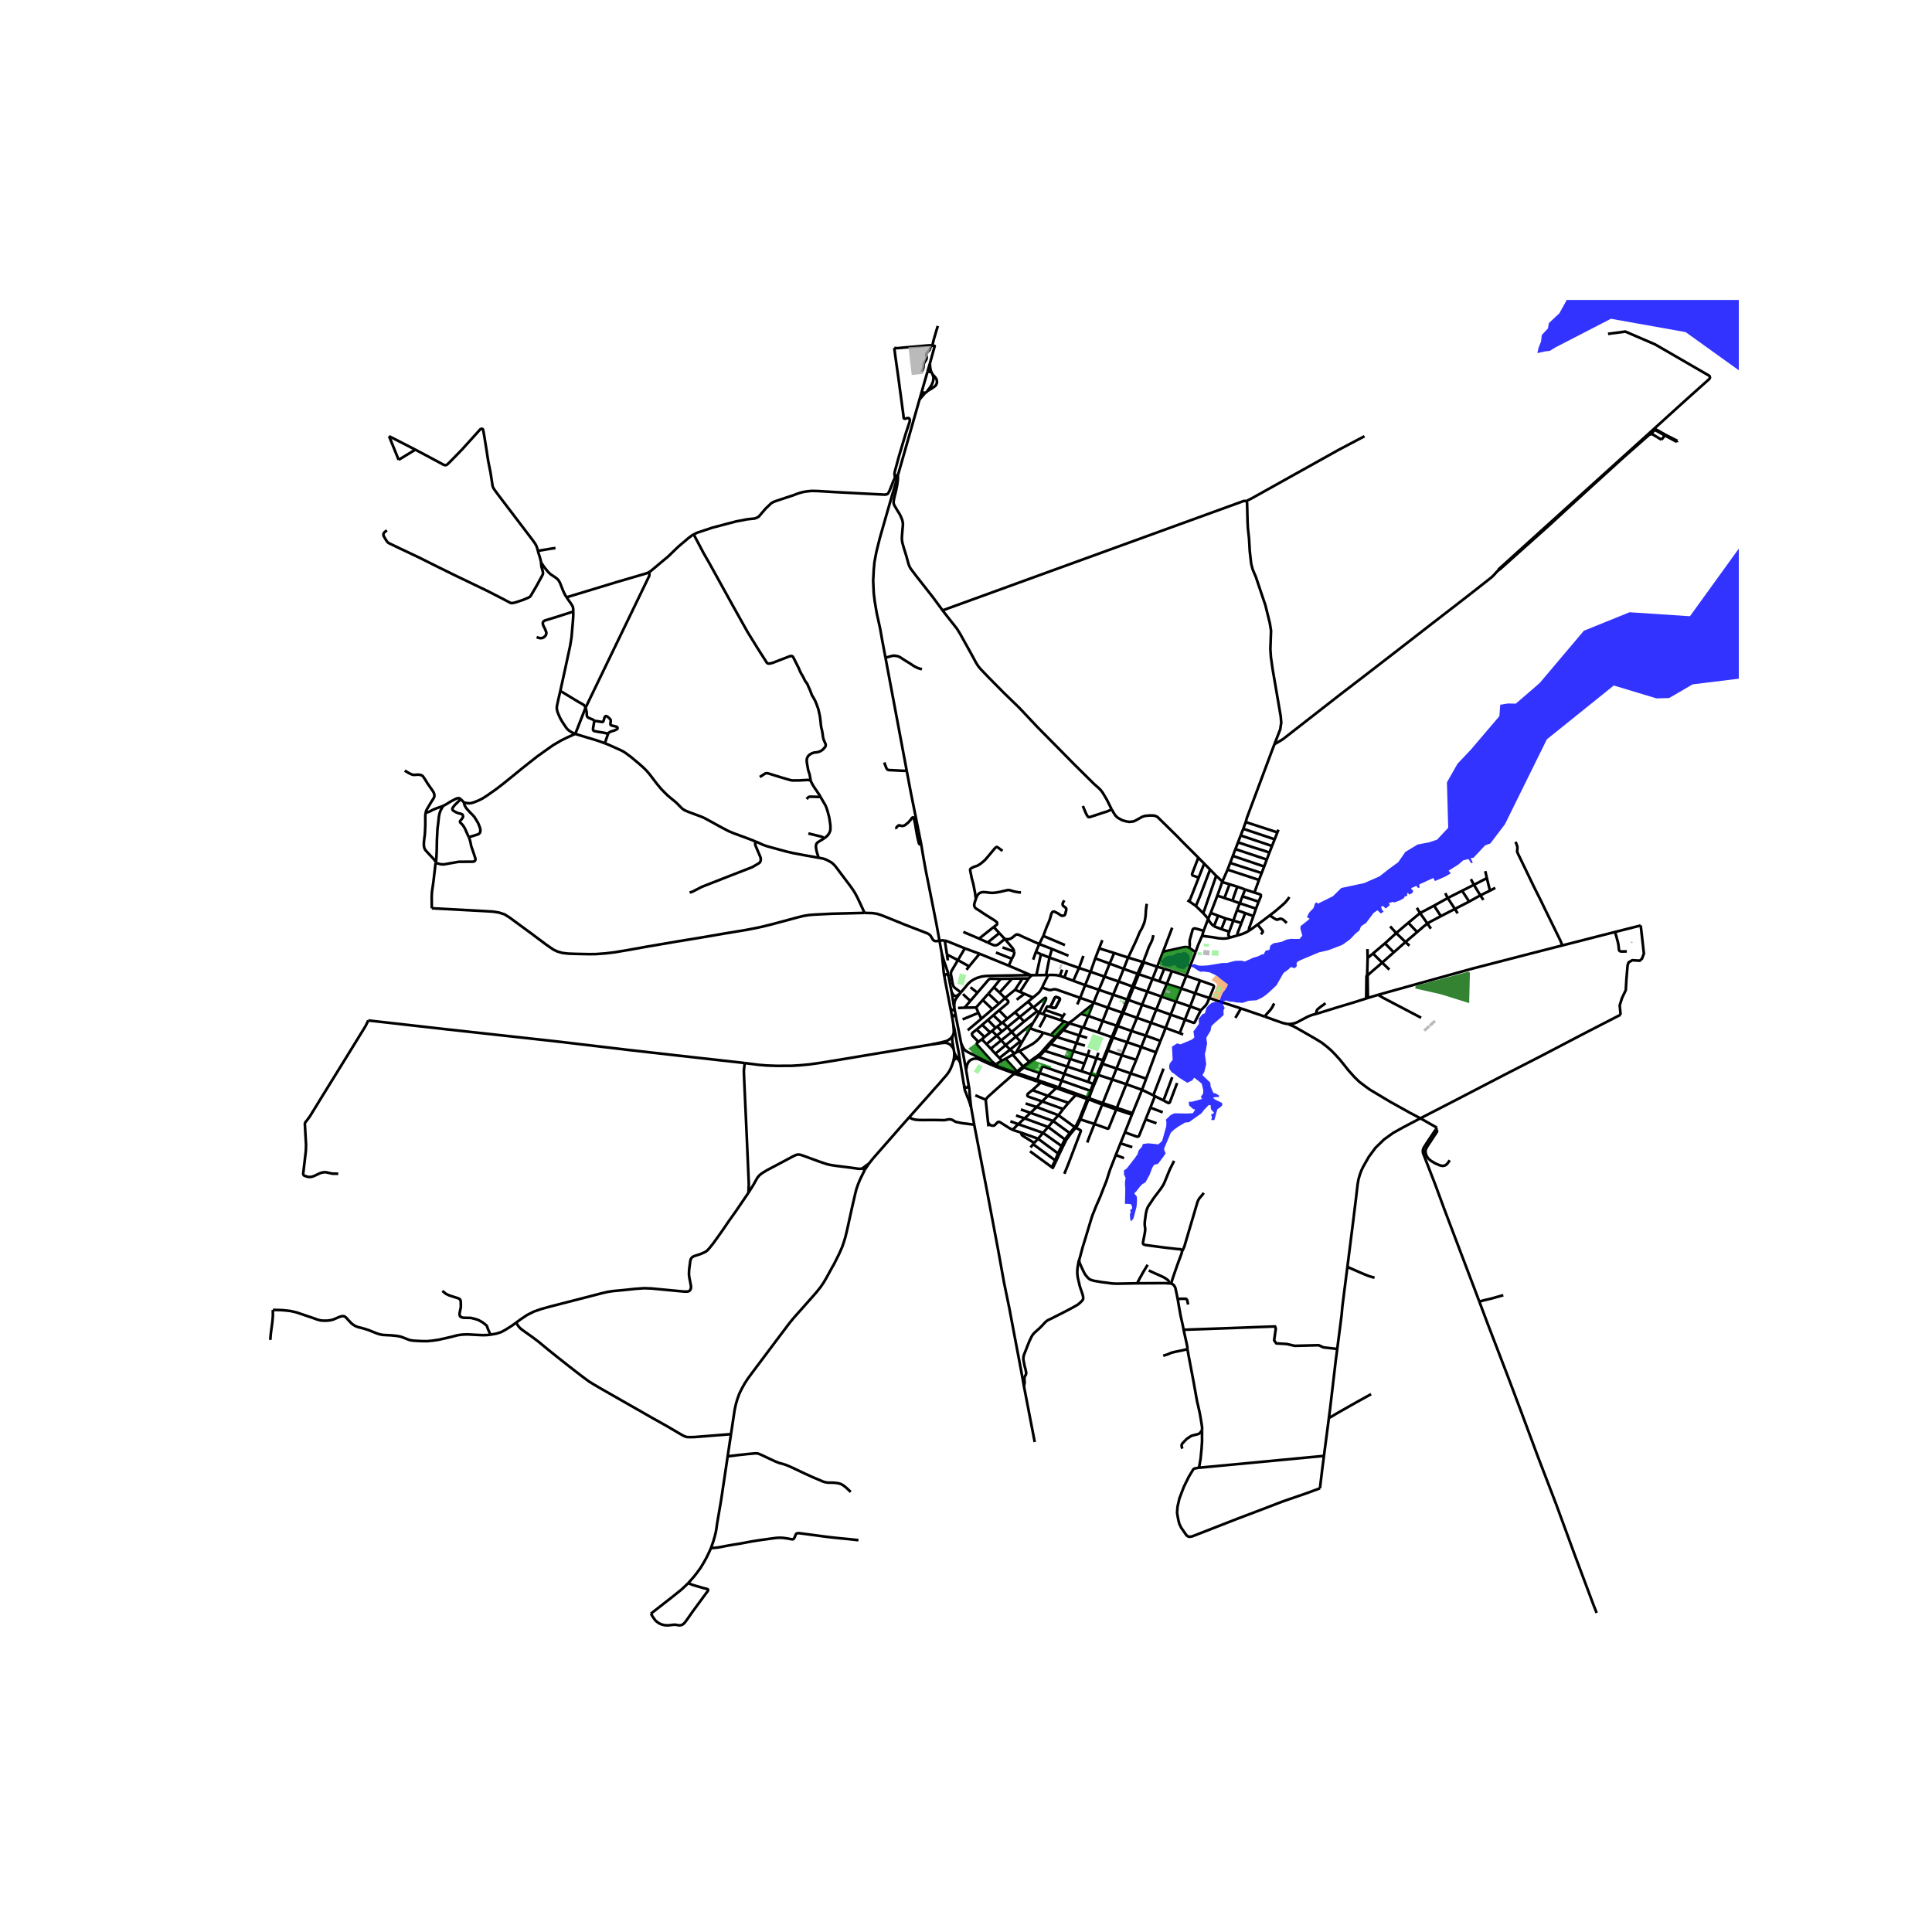 <svg xmlns="http://www.w3.org/2000/svg" width="960" height="960" viewBox="0 0 720 720"><defs><style>*{stroke-linejoin:round;stroke-linecap:butt}</style></defs><g id="figure_1"><path id="patch_1" d="M0 720h720V0H0z" style="fill:#fff"/><g id="axes_1"><path id="patch_2" d="M90 615.413h558V111.787H90z" style="fill:#fff"/><g id="LineCollection_1"><path d="m347.29 389.222 2.124-.285 1.5-.216 1.064-.104.518.037.423.073.426.169.753.386.62.65.654.872" clip-path="url(#p685bb39412)" style="fill:none;stroke:#000"/><path d="m277.536 396.167 5.086.655 3.058.252 3.492.132 5.765-.011 3.243-.199 3.533-.338 4.284-.598 7.169-1.173 9.398-1.572 5.309-.886 13.205-2.18 6.213-1.027M355.083 385.95l-.46.626-.422.444-.665.496-.557.338-.426.147-1.763.454-3.5.767M346.547 135.442l-.87 2.974M347.455 128.736l.345.057.546.144-1.799 6.505M347.091 138.678l-.21-.593-.135-.568-.115-.776-.084-1.299M355.275 381.726l.141 1.766.038.772-.038.753-.333.932M355.275 381.726l.394 1.695 1.169 6.42.508 2.794.527 3.447M355.275 381.726l-.366-2.248M355.083 385.95l-.157.498-.092.504-.002.36.054.55.304 1.896.182 1.046M358.186 388.75l-1.861-9.412M360.039 398.792l-1.326-7.257-.527-2.785M368.937 396.1l-7.952-3.86-1.019-.6-.633-.594-.509-.822-.638-1.474M355.372 390.804l.238 1.39M355.61 392.195l.002 1.196-.084.856-.207 1.166M355.61 392.195l.243.587.552.97.633.829M360.039 398.792l.337-1.867.506-1.089.414-.462.533-.405.908-.367.962-.106.94.163 1.804.847 3.249 1.427M360.982 404.414l-.388-2.379-.555-3.243M370.771 396.882l-.87-.37M370.771 396.882l.234-.185M370.771 396.882l-.21.422M370.771 396.882l1.063.406M357.873 396.082l1.384 8.371M357.873 396.082l-.835-1.501M378.641 399.225l-.37.018-.286.22" clip-path="url(#p685bb39412)" style="fill:none;stroke:#000"/><path d="m374.74 394.59 3.763 4.156.138.48M378.641 399.225l.272.153M378.913 399.378l.157.322M381.27 397.465l-.825.69-1.532 1.223M377.985 399.463l-6.151-2.175M377.985 399.463l-.089.283.083.284M379.07 399.7l.27-.165.434-.314.874-.69.993-.774M379.07 399.7l-.012.172M378.564 400.291l.223-.072.173-.148.098-.2M386.526 402.471l-6.047-2.12-.834-.255-.587-.224M377.98 400.03l.093.112M370.56 397.304l5.133 1.893 2.286.833M378.073 400.142l.227.127.264.022" clip-path="url(#p685bb39412)" style="fill:none;stroke:#000"/><path d="m367.333 409.824.72-.943.432-.412 3.462-3.119 5.378-4.714.399-.276.35-.218M378.564 400.291l7.778 2.675M406.2 409.44l-.033-.195-.1-.174-.126-.106" clip-path="url(#p685bb39412)" style="fill:none;stroke:#000"/><path d="m406.057 409.806.104-.172.039-.194M410.974 411.1l-3.484-1.24-1.29-.42M405.12 409.004l-10.483-3.75M405.12 409.004l-.119.144-.066.17-.008.18M405.502 408.843l-.206.05-.176.111M406.057 409.806l4.702 1.824M405.486 410.02l.214-.01.197-.073.16-.13M404.927 409.499l.059.19.123.161M404.927 409.499l-4.024-1.414M405.109 409.85l-2.877 7.165M405.109 409.85l.173.115.204.056M405.486 410.02l-2.852 7.147M387.272 377.403l-.737-.558M387.272 377.403l1.437.548M384.97 381.205l.58-.888 1.722-2.914M385.175 375.436l3.96-3.321.29-.196.198-.062.16.06.068.167-.05.28-.103.348-2.426 4.691M420.05 388.393l-1.962 4.879M420.05 388.393l1.649-4.176M420.05 388.393l-5.277-1.714M420.05 388.393l5.244 1.8M407.552 373.644l5.342 1.892M407.552 373.644l-4.995-1.768M407.552 373.644l1.965-4.774M407.552 373.644l-.252.551M403.755 382.943l1.797-4.317M403.755 382.943l-.421-.134M403.755 382.943l5.505 1.802M434.401 383.093l1.878-4.95M434.401 383.093l-1.92 4.837M434.401 383.093l5.243 1.935M434.401 383.093l-5.473-1.948M394.637 405.254l-.714-.244M394.637 405.254l1.021-2.515M394.637 405.254l-.23.532M403.334 382.81l-1.12 3.07M403.334 382.81l-4.853-1.471M407.3 374.195l-1.748 4.43M407.3 374.195l-4.473 3.596M398.481 381.339l-.357-.094M398.481 381.339l.226-.37M396.2 383.93l1.39-1.522.652-.752.24-.317M415.221 355.16l-1.682 3.945M415.221 355.16l-5.61-1.746M415.221 355.16l5.197 1.708M423.715 379.313l-2.016 4.904M423.715 379.313l1.912-4.858M423.715 379.313l5.213 1.832M423.715 379.313l-5.133-1.82M442.102 363.689l-5.36-1.778M442.102 363.689l-1.91 4.68M442.102 363.689l5.124 1.711M442.102 363.689l3.416-8.773M410.805 350.366l-1.194 3.048M412.894 375.536l5.286 1.824M412.894 375.536l-1.975 4.96M412.894 375.536l1.955-4.851M418.18 377.36l-2.089 4.88M418.18 377.36l.402.132M418.18 377.36l1.901-4.879M428.928 381.145 427 385.963M428.928 381.145l1.985-4.915M425.294 390.192l-1.824 4.78M425.294 390.192l1.706-4.229M425.294 390.192l5.508 1.974M426.28 358.635l4.982 1.636M426.28 358.635l-.106-.464M425.842 358.497l.19.06.247.078M426.28 358.635l-1.852 4.45M425.842 358.497l-1.92 4.403M425.842 358.497l-5.424-1.63M425.842 358.497l.332-.326M433.405 354.755l-2.143 5.516M433.405 354.755l3.433-9.027M443.09 353.25l-.525-.23-.53-.093-.55.021-.729.135-5.903 1.302-1.448.37M431.262 360.271l2.614.758M431.262 360.271l-1.783 4.542M443.09 353.25l.797.438.744.512.887.716" clip-path="url(#p685bb39412)" style="fill:none;stroke:#000"/><path d="m447.979 348.768-1.497 3.476-.964 2.672M418.582 377.492l1.99-4.826M418.582 377.492l-2.061 4.926M432.019 365.695l-2.54-.882M432.019 365.695l2.826.967M432.019 365.695l1.857-4.666M402.557 371.876l-1.081 2.439M402.557 371.876l1.842-4.745M388.368 368.032l1.985.71.644.193.427.032.537-.092.602-.166.594-.04.579.106 8.821 3.101M447.979 348.768l.583-1.872M458.488 349.384l-.369.107-.897.185-.621.068-.877.043-1.652-.132-2.07-.37-4.023-.517M440.193 368.37l-5.348-1.708M440.193 368.37l-1.99 4.868M440.193 368.37l5.2 1.785M436.743 361.91l-1.898 4.752M436.743 361.91l-2.867-.881M450.714 371.94l-5.32-1.785M447.226 365.4l4.6 1.643.268.135.203.167.088.281-.034.246-1.637 4.068M447.532 376.427l.13-.057.093-.075 1.403-1.438.322-.406.383-.604.851-1.907M462.458 375.81l-6.604-2.155-2.396-.783-1.402-.476-1.342-.456M409.611 353.414l-1.443 3.753M420.418 356.868l-1.663 4.203M427.349 336.822l-.288 2.262-.046.59-.042.982-.07.804-.168 1.096-.107.611-.192.69-.375.972-.357.778-.207.48-.283.484-.295.48-.242.459-.203.47-.72 1.767-.974 2.141-.598 1.252-.53 1.153-1.234 2.575M413.539 359.105l-1.928 4.847M413.539 359.105l-5.37-1.938M413.539 359.105l5.216 1.966M423.922 362.9l-1.917 4.734M423.922 362.9l-5.167-1.829M423.922 362.9l.506.184M408.168 357.167l-1.745 4.995M389.829 363.371l-3.604.04M389.829 363.371l.816-.03M389.829 363.371l1.278-6.506M418.755 361.071l-1.87 4.71M404.4 367.13l2.023-4.968M404.4 367.13l-4.404-1.62M404.4 367.13l5.117 1.74M429.48 364.813l-1.91 4.723M429.48 364.813l-5.052-1.729M399.996 365.51l2.108-4.787M399.996 365.51l-3.325-1.253M434.845 366.662l-1.977 4.73M403.752 356.248l-1.648 4.475M392.02 353.648l-4.726-1.831M392.02 353.648l6.174 2.522M392.02 353.648l-.913 3.217M424.428 363.084l-1.94 4.73M411.61 363.952l-2.093 4.918M411.61 363.952l5.275 1.828M411.61 363.952l-5.187-1.79M406.423 362.162l-4.32-1.44M409.26 384.745l5.095 1.77M409.26 384.745l1.66-4.25M414.85 370.685l2.035-4.905M414.85 370.685l5.231 1.796M414.85 370.685l-5.333-1.815M427.57 369.536l-1.943 4.919M427.57 369.536l-5.082-1.722M427.57 369.536l5.298 1.857M422.488 367.814l-.483-.18M422.488 367.814l-1.916 4.852M422.005 367.634l-1.924 4.847M422.005 367.634l-5.12-1.854M439.644 385.028l1.932-5.029M439.644 385.028l1.287.505M388.806 348.785l.827-2.19.578-1.548.571-1.218.571-1.583.414-1.582.17-.388.189-.306.247-.178.341-.093.338.082 1.326.676.828.605.452.192.44.025.514-.142.215-.167.13-.242.383-1.53.035-.413-.03-.227-.146-.213-.242-.187-.733-.564-.156-.246-.061-.266.006-.242.06-.32.535-.993M447.226 365.4l-1.832 4.755M402.104 360.723l-10.997-3.858M420.081 372.481l.49.185M425.627 374.455l5.286 1.775M425.627 374.455l-5.055-1.79M384.044 427.605l.994-1.188M391.107 356.865l-3.182-1.267M382.219 411.228l4.132 1.335M400.903 408.085l-2.694 2.908M400.903 408.085l-6.495-2.3M377.346 421.059l2.13-2.11M377.346 421.059l3.168 1.038M368.222 418.384l.441.544.368.33.31.136.575.103.357.007.354-.15.639-.609.479-.505.264-.127.268-.03.242.059.325.17 3.197 2.035 1.305.712M432.868 371.393l-1.955 4.837M432.868 371.393l5.335 1.845M445.394 370.155l-1.855 4.915M394.45 415.613l-8.099-3.05M394.45 415.613l1.79-2.297M394.45 415.613l-1.972 2.159M394.45 415.613l6.076 4.418M396.887 352.214l-8.08-3.429M386.854 424.364l1.859-2.185M386.854 424.364l-1.443 1.572M386.854 424.364l7.43 5.475M386.854 424.364l-6.34-2.267M357.522 370.487l.571-.637M357.522 370.487l-.684.442-.348.204-.417.023-.396-.109-.22-.12-.225-.232-.571-.892" clip-path="url(#p685bb39412)" style="fill:none;stroke:#000"/><path d="m355.598 375.401.022-.82.114-1.14.233-.723.465-.774 1.09-1.457M441.576 380l1.963-4.93M447.532 376.427l-2.281 4.513-.063.093-.097.084-.103.041-.144.022-3.268-1.18M441.576 380l-5.297-1.857M443.539 375.07l-5.336-1.832M447.532 376.427l-.097.003-.173-.039-3.723-1.321M387.925 355.598l-1.885-.816M387.925 355.598l-1.7 7.813M388.806 348.785l-1.512 3.032M430.913 376.23l5.366 1.913M386.04 354.782l1.254-2.965M386.04 354.782l-1.004 2.859M374.455 349.932l.923.089h.448l.656-.15.69-.38.9-.743.487-.374.337-.117.503.014.49.207 1.595.757 5.81 2.582M354.145 375.427l.764 4.051M354.145 375.427l.359.856.238.16.232.015.23-.04.206-.192.118-.38.07-.445M354.145 375.427l-2.193-11.357M386.225 363.41l-1.729-.002M384.125 363.398l-8.213-3.515M384.125 363.398l.371.01M358.093 369.85l2.67-3.187 1.062-.986 1.211-.75 1.062-.487 1.694-.509 1.625-.213 3.343-.104 13.365-.216M359.562 353.433l5.491 2.004M359.562 353.433l-2.573 4.378M352.1 350.522l1.177.352 6.285 2.56M352.1 350.522l.804 5.2M322.2 340.208l2.94.085 1.633.235 1.702.534 3.06 1.218 5.395 2.203 8.628 3.337.755.423.495.498.854 1.443.334.325.437.182.525.042 2.192-.274.95.063M355.32 395.413l.368-.533.152-.156.241-.126.426-.084.53.067M338.822 416.39l4.498-5.048 2.518-2.81 2.516-2.874 1.453-1.604 1.713-1.998 1.278-1.465.83-1.15.573-1.037.502-1.17.618-1.82M322.259 436.013l.363-.577 1.276-1.88M338.822 416.39l-3.467 3.918-3.024 3.464-3.971 4.518-1.993 2.281-1.037 1.185-1.432 1.8M321.416 435.41l.712-.55.605-.455 1.165-.85M271.18 542.732l1.237-8.271M264.964 576.914l.87-2.49.563-1.955.383-1.575.25-1.504.199-1.483 1.537-9.014 2.414-16.16M317.037 556.013l-1.521-1.464-1.154-.936-1.016-.583-1.134-.306-1.537-.163-1.27-.022-.969-.01-.774-.132-.958-.26-1.472-.647-2.27-.946-3.188-1.457-3.61-1.714-1.81-.84-1.514-.621-1.196-.374-1.26-.327-1.312-.512-2.035-.942-3.108-1.473-.959-.423-.613-.195-.636-.057-.794.06-2.629.239-3.284.362-3.834.462M256.462 589.998l2.165-2.439.882-1.123 1.545-2.105 1.188-1.956 1.104-1.991.92-1.92.698-1.55" clip-path="url(#p685bb39412)" style="fill:none;stroke:#000"/><path d="m319.92 573.977-3.534-.392-3.043-.284-3.596-.377-2.76-.341-2.184-.299-7.057-.926-.527.028-.435.15-.241.343-.269.732-.343.676-.247.282-.387.09-.629-.084-1.295-.25-1.706-.223-1.253-.036-1.115.064-1.982.26-4.389.605-2.54.405-2.079.38-2.418.459-2.591.416-1.717.28-1.564.303-1.138.228-1.162.213-1.245.146-1.51.089M242.573 601.36l7.96-6.224 3.346-2.684 1.242-1.145 1.341-1.309" clip-path="url(#p685bb39412)" style="fill:none;stroke:#000"/><path d="m242.573 601.36.677 1.164.996 1.376.56.487.924.644 1.085.434 1.165.235.904.024.928-.085.878-.107.855-.06.816.128.805.128.747-.089.621-.313.644-.608.533-.69 2.525-3.587 5.07-6.903.394-.489.184-.31.006-.273-.098-.155-.206-.119-.407-.12-1.209-.3-2.085-.608-1.786-.522-1.637-.644M438.203 373.238l-1.924 4.905M430.802 392.166l1.679-4.236M430.802 392.166l-3.645 9.826M432.481 387.93 427 385.963M427 385.963l-5.301-1.746M410.92 380.495l5.171 1.745M410.92 380.495l-5.368-1.87M405.552 378.626l-2.725-.835M398.707 380.97l1.03-.7 3.09-2.479M421.699 384.217l-5.178-1.8M407.868 418.889l-5.234-1.722M407.868 418.889l2.891-7.259M415.988 413.47l-2.81 6.962-.057.087-.142.08-.138.015-.186-.032-4.787-1.693" clip-path="url(#p685bb39412)" style="fill:none;stroke:#000"/><path d="m405.18 425.776.999-2.643 1.69-4.244M405.94 408.965l.842-2.304M405.94 408.965l-.191-.078-.247-.044M405.502 408.843l.846-2.332M410.76 411.63l5.228 1.84M410.76 411.63l.214-.53M421.825 415.403l.23-.554M421.825 415.403l-2.606 6.601M421.825 415.403l-5.837-1.934M422.055 414.849l3.546-8.703M422.055 414.849l-5.845-1.985M410.974 411.1l3.52-8.816M410.974 411.1l5.236 1.764M416.21 412.864l3.522-8.809M416.21 412.864l-.222.605M402.232 417.015l.402.152M402.232 417.015l-1.028 2.155-.678.86M416.091 382.24l-1.736 4.275M416.091 382.24l.43.178M414.355 386.515l-1.897 4.88M414.355 386.515l.418.164M416.52 382.418l-1.747 4.26M414.773 386.679l-1.923 4.865M410.513 396.334l-1.92 4.675M410.513 396.334l.35.121M410.513 396.334l.45-1.244M410.863 396.455l.506-1.227M410.863 396.455l5.24 1.74M410.863 396.455l-1.597 4.16M416.103 398.194l-1.61 4.09M416.103 398.194l1.985-4.922M416.103 398.194l5.25 1.821M421.354 400.015l-1.622 4.04M421.354 400.015l2.116-5.043M421.354 400.015l5.803 1.977M427.157 401.992l-1.556 4.154M409.266 400.615l5.227 1.669M409.266 400.615l-.203.567M414.493 402.284l5.24 1.771M419.732 404.055l5.869 2.091M425.6 406.146l4.213 2.043M429.813 408.19l.586.318M429.813 408.19l3.806-9.939M430.4 408.508l3.204 1.6M430.4 408.508l-1.702 4.268M419.219 422.004l-1.652 4.065M426.946 417.171l-2.453 6.1-.18.213-.203.089-.223.024-.245-.024-4.423-1.569M396.828 424.605l-1.2 2.487M396.828 424.605l-6.215-4.61M396.828 424.605l.497.234M396.828 424.605l1.855-2.333M393.606 405.508l.802.278M393.606 405.508l-3.082 2.88M393.606 405.508l-5.779-2.04M393.606 405.508l.317-.498M386.351 412.563l-2.297 2.169M386.351 412.563l2.016-2.095M367.333 409.824l.889 8.56M367.333 409.824l-3.849-1.639M368.222 418.384l.168 1.367M383.12 373.296l1.706 1.802M383.12 373.296l-4.852 3.944M383.12 373.296l1.85-1.536M364.63 388.279l1.265-.975M369.583 395.463l-5.547-6.232-.034-.046-.027-.05-.017-.055-.008-.056.001-.056.011-.056.02-.053.029-.049.62-.531M363.952 383.663l-1.502 1.23-.173.242-.077.302.115.342.196.32 2.12 2.18M370.387 367.914l2.504-3.11M370.387 367.914l-2.045 2.39M370.387 367.914l2.116 1.99M384.97 371.76l.956-.79.725-.608.705-.666.51-.757.502-.907M390.645 363.34l-.48.954-1.188 2.429-.609 1.309M412.458 391.394l-1.495 3.696M412.458 391.394l.392.15M412.85 391.544l5.238 1.728M412.85 391.544l-1.48 3.684M418.088 393.272l5.382 1.7M417.567 426.069l4.393 1.452M417.567 426.069l-1.74 4.36M415.827 430.43l3.065 1.188M402.197 469.473l.283-.957.982-3.677 1.012-3.272 1.87-6.216.705-2.262 1.41-3.535 1.22-2.766.49-1.167 1.066-2.766 1.104-2.76 1.288-4.044 2.2-5.622M395.71 383.766l-2.34 2.547M395.71 383.766l.49.164M398.124 381.245l-.261.298-2.154 2.223M402.215 385.88l-1.064 2.847M402.215 385.88l2.956.884M402.215 385.88l-6.015-1.95M393.37 386.313l.463.159M393.37 386.313l-4.55-1.462M393.37 386.313l-1.894 2.028-.498.542M401.15 388.727l-1.162 3.056M401.15 388.727l3.17.967M401.15 388.727l-7.317-2.255M400.526 420.03l-1.843 2.242M400.526 420.03l.38.239M392.478 417.772l-1.865 2.223M392.478 417.772l6.205 4.5M392.478 417.772l-8.424-3.04M398.683 422.272l.332.255M390.613 419.995l-1.9 2.184M390.613 419.995l-8.794-3.216M388.713 422.18l6.915 4.912M388.713 422.18l-9.237-3.23M395.628 427.092l-1.344 2.747M395.628 427.092l.498.204M394.284 429.839l-1.049 2.587M394.284 429.839l.496.252M392 434.995l-8.144-5.953M392 434.995l.35.256 1.246-2.563M392 434.995l1.235-2.569M385.038 426.417l.373-.481M385.038 426.417l8.197 6.01M393.235 432.426l.36.262M379.476 418.95l2.343-2.17M379.476 418.95l-2.936-1.09M381.82 416.78l2.234-2.048M381.82 416.78l-3.168-1.074M384.054 414.732l-3.607-1.261M396.24 413.316l1.969-2.323M396.24 413.316l-7.873-2.848M388.367 410.468l2.157-2.08M384.738 406.264l-1.502 1.187-.226.224-.104.235-.04.288.09.242.15.152.306.16 4.955 1.716M387.827 403.468l-3.089 2.796M387.827 403.468l-1.485-.502M384.738 406.264l5.786 2.124M390.524 408.388l7.685 2.605M386.526 402.471l.914-2.595M386.526 402.471l-.184.495M386.526 402.471l7.397 2.54M396.637 400.193l1.078-2.697M396.637 400.193l-.979 2.546M396.637 400.193l8.911 3.01M387.44 399.876l.883-2.064.076-.082.088-.07.099-.057.107-.041.113-.025.116-.008.116.01.113.026 7.486 2.628M407.402 403.95l-1.054 2.56M407.402 403.95l-1.854-.746M407.402 403.95l.422.136M407.402 403.95l1.192-2.941M407.824 404.086l1.24-2.904M407.824 404.086l-1.042 2.575M387.44 399.876l8.218 2.863M381.64 397.757l.844.41 4.956 1.71M395.658 402.74l10.69 3.77M406.348 406.51l.434.151M386.532 393.536l.347.302M386.532 393.536l-1.326.931-1.649 1.263M388.765 391.363l-.7.846-.456.448-.556.477-.521.402M397.715 397.496l1.17-2.848M397.715 397.496l5.368 1.717M397.715 397.496l-10.836-3.658M408.594 401.009l-2.085-.665M408.594 401.009l.47.173M403.083 399.213l3.426 1.13M403.083 399.213l1.028-2.84M405.983 391.234l-.673 2.09M405.548 403.204l.961-2.86M406.509 400.344l2.134-5.97M409.355 392.338l-.712 2.035M388.765 391.363l.512.261M388.765 391.363l2.213-2.48M398.884 394.648l1.104-2.865M398.884 394.648l5.227 1.724M398.884 394.648l-9.607-3.024M404.111 396.372l1.199-3.047M390.978 388.883l.527.215M399.988 391.783l5.322 1.542M399.988 391.783l-8.483-2.685M405.31 393.325l3.333 1.048M408.643 394.373l2.32.717M410.963 395.09l.406.138M396.643 380.675l-1.403-.49M396.643 380.675l1.481.57M396.643 380.675l-4.777 4.712M395.24 380.185l-5.438-1.84M395.24 380.185l.925-1.471M396.893 377.593l-.728 1.12M396.671 364.257l-1.708-.591M396.671 364.257l.992-2.775M388.709 377.95l1.093.396M388.709 377.95l.819-1.528M391.45 375.23l.966.345.432.046.4-.037.235-.235 1.405-2.67.088-.273-.004-.21-.157-.167-.194-.112-.712-.284-.313-.07-.25.038-.19.14-.16.26-1.547 3.229" clip-path="url(#p685bb39412)" style="fill:none;stroke:#000"/><path d="m391.45 375.23 1.546-3.23.16-.259.19-.14.25-.037.313.069.712.284.194.112.157.167.004.21-.088.274-1.405 2.67-.234.234-.4.037-.433-.046-.967-.345" clip-path="url(#p685bb39412)" style="fill:none;stroke:#000"/><path d="m389.528 376.422.398-.833.162-.284.184-.21.288.007.89.128M389.528 376.422l6.637 2.292M385.175 375.436l-.349-.338M385.175 375.436l1.36 1.409M383.891 383.204l-3.177 5.407M383.891 383.204l1.078-1.999M388.82 384.85l-2.817-.832-2.112-.814M389.802 378.346l-2.413 4.5M377.405 393.041l-2.665 1.549M377.405 393.041l.696-.425M377.405 393.041l3.864 4.424M370.56 397.304l-.868-.371M381.27 397.465l.37.292M381.27 397.465l2.287-1.735M374.74 394.59l-1.346.68M379.924 391.682l1.502-.746 1.645-.879 1.874-1.085 1.219-.928.966-.935.93-1.144.76-1.114M378.66 392.236l-.559.38M378.66 392.236l2.054-3.625M378.66 392.236l1.264-.554M379.924 391.682l3.633 4.048M383.557 395.73l.357.298M365.895 387.304l1.005-.846M365.895 387.304l1.752 1.8M373.394 395.27l-1.902 1.108M373.394 395.27l-.928-.982M369.729 384.182l-.729.57M369.729 384.182l1.283-1.12M369.729 384.182l1.747 1.757M378.101 392.616l-1.662-1.468M373.634 381.038l-.364.263M373.634 381.038l1.73-1.41M373.634 381.038l1.754 1.742M380.714 388.611l-.503-.523M386.535 376.845l-4.91 3.867M377.016 384.589l1.594 1.747M377.016 384.589l-1.628-1.81M377.016 384.589l-3.896 3.125M377.016 384.589l4.61-3.877M373.12 387.714l1.657 1.769M373.12 387.714l-1.644-1.775M373.12 387.714l-3.873 3.117M369.247 390.83l1.684 1.867M369.247 390.83l-1.6-1.726M370.93 392.697l1.536 1.59M370.93 392.697l3.847-3.214M374.777 389.483l1.662 1.665M374.777 389.483l3.833-3.147M378.61 386.336l1.601 1.752M384.97 381.205l-1.843 1.46-4.517 3.671M372.466 394.288l3.973-3.14M376.44 391.148l3.771-3.06M367.647 389.104l3.83-3.165M371.476 385.94l1.95-1.541M375.388 382.78l4.636-3.777M375.388 382.78l-1.961 1.619M384.826 375.098l-4.802 3.905M378.268 377.24l-2.903 2.388M378.268 377.24l1.756 1.763M380.024 379.003l1.602 1.71M371.61 382.613l-.598.448M371.61 382.613l1.66-1.312M371.61 382.613l1.817 1.786M363.952 383.663l2.07-1.729M363.952 383.663l2.948 2.795M366.9 386.458l2.1-1.707M360.634 383.945l5.093-4.299M374.547 371.92l3.764-3.077M374.547 371.92l-2.276 2.102M374.547 371.92l-2.044-2.016M372.32 376.528l3.158-2.614.188-.238.136-.266-.037-.196-.103-.228-1.115-1.067M381.024 364.668l-2.713 4.175M381.024 364.668l-3.844.04M381.024 364.668l2.29-.005M384.97 371.76l-3.186-1.397M378.311 368.843l1.798.81M381.784 370.363l-1.675-.71M381.784 370.363l-2.907 2.201M380.109 369.653l3.204-4.99M383.313 364.663l1.183-1.255M359.462 375.537l2.167-2.525M359.462 375.537l4.314-.072M359.462 375.537l-2.437.1M358.841 370.483l2.788 2.529M361.63 373.012l2.627-3.055M372.89 364.804l4.29-.096M364.257 369.957l4.082-4.776.262-.213.207-.118.201-.062.261-.026 3.62.042M377.18 364.708l-4.677 5.196M368.342 370.303l-2.103 2.371M368.342 370.303l3.929 3.72M372.271 374.022l-2.429 2.092M366.239 372.674l-2.463 2.791M366.239 372.674l3.603 3.44M369.842 376.114l-4.115 3.532M363.776 375.465l.856 1.998M365.727 379.646l-1.095-2.183M364.632 377.463l-5.898 2.444M372.32 376.528l-2.135 1.842M372.32 376.528l3.045 3.1M370.185 378.37l-2.016 1.736M370.185 378.37l3.085 2.93M368.169 380.106l-2.147 1.828M368.169 380.106l2.843 2.955M366.022 381.934l2.978 2.817M365.053 355.437l10.859 4.446M365.053 355.437l-3.897 4.703M360.182 361.421l.974-1.281M361.156 360.14l-4.167-2.33M356.989 357.81l-4.085-2.088M358.093 369.85l-2.266-1.719-.395-.387-.185-.402-.26-.897-.61-3.417.035-.502.035-.334.16-.342 2.382-4.04M352.904 355.722l.339 2.206M375.912 359.883l1.178-2.56M377.973 354.638l-4.372-1.57M374.455 349.932l2.978 3.485.218.389.169.423.153.409" clip-path="url(#p685bb39412)" style="fill:none;stroke:#000"/><path d="m377.09 357.323.69-1.363.139-.444.062-.459-.008-.42M374.455 349.932l-2.034-2.199M368.073 351.242l1.851.838.448.153.426.078.44-.053.46-.16.395-.227 2.362-1.939M509.779 371.89l3.814-1.155M509.779 371.89l-.644.214M509.779 371.89l-.119-7.913-.027-.508M490.396 377.876l7.5-2.323L504 373.72l5.136-1.615M509.342 363.5l-.096.424-.111 8.18M386.879 393.838l.365-.274.496-.368.468-.418 1.069-1.154M383.914 396.028l.33-.268 2.635-1.922M383.914 396.028l-2.273 1.729M529.327 416.759l6.172 3.498M480.067 381.657l2.192.931.69.377 1.977 1.117 5.22 3.002 2.469 1.515 1.955 1.536 1.487 1.295 1.219 1.224 1.947 2.119 1.386 1.71 1.972 2.48 2.307 2.567 1.71 1.643 2.33 1.764 1.717 1.224 2.875 1.714 4.644 2.778 7.246 4.036 3.917 2.07M603.955 378.156l-13.476 6.933-16.45 8.607-13.523 6.927-16.942 8.806-14.237 7.33M502.134 472.125l.296-2.268 1.84-14.594 1.012-8.237.674-5.747.29-1.645.446-1.614.56-1.583.712-1.53 2.147-3.784 2.518-3.398 3.153-3.071 3.357-2.419 3.85-2.15 6.338-3.326M535.499 420.257l-.438.662M553.519 324.655l.591 2.6M554.11 327.255l-4.822 2.49M554.11 327.255l1.15 4.666M548.153 327.628l1.135 2.116M549.288 329.744l-4.407 2.22M549.288 329.744l2.385 3.934M557.246 330.882l-1.985 1.04M555.26 331.921l-3.587 1.757M544.88 331.964l-5.357 2.71M544.88 331.964l2.63 4.033M538.601 332.836l.922 1.838M551.673 333.678l-4.163 2.32M551.673 333.678l1.14 1.704M539.523 334.674l-5.09 2.839M539.523 334.674l2.675 4.062M547.51 335.997l-5.312 2.739M534.432 337.513l-5.22 2.766M534.432 337.513l2.538 3.905M528.022 338.327l1.19 1.952M542.198 338.736l-5.228 2.682M542.198 338.736l1.018 1.64M529.212 340.28l-4.377 3.62M529.212 340.28l2.744 3.89M531.956 344.17l.882-.561 4.132-2.191M524.835 343.9l-4.5 3.834M524.835 343.9l3.296 3.45M531.956 344.17l1.294 1.925M528.131 347.35l2.392-2.063 1.433-1.116M518.072 345.241l2.263 2.493M528.131 347.35l-4.346 3.72M520.335 347.734l-4.193 3.817M520.335 347.734l3.45 3.336M523.785 351.07l-4.37 3.842M523.785 351.07l1.477 1.384M516.142 351.55l-4.47 3.795M516.142 351.55l3.273 3.362M509.616 353.684l.063 3.319M519.415 354.912l-4.323 3.848M371.155 354.968l5.935 2.355M511.672 355.345l-1.993 1.658M511.672 355.345l3.42 3.415M509.68 357.003l-.17 6.12M515.092 358.76l2.688 2.586M509.633 363.469l.234-.129.169-.17.226-.235.464-.409 4.366-3.766M509.51 363.124l-.168.377M509.51 363.124l.123.345M490.396 377.876l-.598.153-.885.228-.794.31-.778.32-3.97 2.087-.913.355-1.112.221-1.28.107" clip-path="url(#p685bb39412)" style="fill:none;stroke:#000"/><path d="m471.354 378.847 3.446 1.252 3.128 1.096.95.241 1.189.221M396.2 383.93l-2.367 2.542M393.833 386.472l-2.328 2.626M389.277 391.624l1.1-1.204 1.128-1.322M455.551 328.521l-.061.178M455.551 328.521l-2.315-2.127M455.551 328.521l1.932-4.423M450.258 342.388l.944-2.176M450.258 342.388l-1.83-2.05M450.258 342.388l-1.696 4.508M452.403 345.209l-.931-.858-.732-.958-.482-1.005M445.67 337.633l-2.438-1.707M445.67 337.633l2.758 2.704M450.96 324.061l-3.78 9.987-1.51 3.585M442.489 335.52l.743.406M448.775 321.848l2.184 2.213M448.775 321.848l-2.2-2.226M448.775 321.848l-2.047 5.186M443.232 335.926l3.496-8.892M448.428 340.337l4.808-13.943M453.236 326.394l-2.277-2.333M414.27 301.603l.828 1.415.69 1.04.798.71 1.625.911 1.333.384 1.32.228 1.548-.17 1.027-.47 2.208-1.252 1.104-.342 1.747-.156 1.426.028.859.228.613.327 7.513 7.398 1.61 1.676 5.044 5.04 1.011 1.024M446.728 327.034l-2.158-.722-.226-.185-.093-.203v-.248l2.323-6.054M433.313 414.532l-4.615-1.756M428.698 412.776l-1.752 4.395M430.982 418.622l-4.036-1.45M433.604 410.108l1.598.857.264.075.219-.01.176-.1.111-.157 2.706-7.159M436.854 401.452l-3.25 8.656M361.652 367.936l2.605 2.02M394.963 363.666l.864-2.321M390.645 363.34l1.72-.006 1.303.067 1.295.265M400.907 420.269l.627-.896 1.1-2.206" clip-path="url(#p685bb39412)" style="fill:none;stroke:#000"/><path d="m396.655 437.442 1.644-4.086 3.913-10.267.5-1.293.077-.197.014-.121-.033-.148-.117-.139-1.746-.922M400.907 420.269l-1.892 2.258M399.015 422.527l-1.69 2.312M397.325 424.839l-1.2 2.457M396.126 427.296l-1.346 2.795M394.78 430.091l-1.184 2.597M353.512 363.833l-.244-.42-.191-.236-.303-.09-.238.017-.263.137-.16.189-.161.64M351.028 355.602l.272 2.742.191 1.767.234 2.577.227 1.382M356.325 379.338l-.35-.77-.13-.112-.144-.072-.229-.001-.287.139-.154.224-.122.732M359.257 404.453l.226.492.25.272.374.096.355-.072.186-.098.15-.167.184-.562M361.886 412.583l-.257-2.39-.256-2.386-.096-1.493-.108-.89-.187-1.01M356.325 379.338l-.727-3.937M354.661 369.803l-1.15-5.97M355.598 375.401l-.117-.527-.444-2.753-.376-2.318" clip-path="url(#p685bb39412)" style="fill:none;stroke:#000"/><path d="m353.512 363.833-.313-1.609-.761-2.29-.613-1.715-.797-2.617M343.347 314.82l.337 2.099.56 3.297.827 4.542 1.121 5.532 2.82 14.222 2.016 11.09M160.919 338.487l19.544 1.046 3.228.199 2.245.348 2.086.669 1.816 1.138 8.11 5.954 5.609 4.204 2.64 1.82 1.51.727 1.825.526 2.185.263 2.974.107 4.899.092 2.418-.018 3.599-.263 3.343-.402 5.572-.925 6.225-1.13 11.246-1.928 9.674-1.586 8.655-1.494 3.733-.612 3.917-.647 3.078-.598 2.978-.619 3.918-.974 9.221-2.483 2.212-.555 2.112-.338 1.817-.152 6.615-.335 12.277-.313M305.094 319.672l1.17.2.827.198.74.26.538.276 1.443.784.733.608.586.597.9 1.153 1.173 1.572 3.588 4.762 1.043 1.462.797 1.267.874 1.628 1.042 2.198 1.652 3.571M359.257 404.453l.088.733.226 1.085.245.64.228.54.413 1.128.628 1.504.801 2.5M361.886 412.583l1.173 6.544M380.514 422.097l.17.572.075.237.139.183.414.316 4.1 2.53M624.86 164.166l-.234.362M624.86 164.166l-4.231-2.148M624.86 164.166l.285.143M624.626 164.528l.299.148M624.626 164.528l-4.185-2.249M625.145 164.31l-.22.366M620.44 162.28l-1.255 1.59M620.44 162.28l.189-.262M620.44 162.28l-3.754-2.084M620.629 162.018l-3.697-2.094M616.932 159.924l-.246.272M616.686 160.196l-1.497 1.607M615.19 161.803l.569-.003 3.426 2.07M558.344 212.575l.596-.382 18.03-16.114 14.964-13.717 13.277-12.067 9.444-8.31.534-.182M474.965 277.313l1.18-.65 1.946-1.176 20.876-16.287 10.495-8.057 11.442-8.84 12.103-9.39 10.678-8.247 5.259-4.087 6.805-5.352 1.06-1.01.76-.869.775-.773M599.262 124.417l6.44-.854 11.1 4.782 20.252 11.726.215.64-.276.54-9.506 8.51-14.135 12.822-54.769 49.486-.24.506M333.274 129.675l.498.047.774.01 4.009-.357.976-.087M347.455 128.736l-.85-.05-.951.057-6.123.545" clip-path="url(#p685bb39412)" style="fill:none;stroke:#000"/><path d="m333.557 178.004-.222-1.39.153-.94 1.533-5.678 2.454-8.21 1.08-3.287.445-1.317.077-.547-.07-.328-.122-.32-.245-.164-.414-.028-.537.156-.448.11-.26-.067-.143-.096-.061-.139-.1-.967-1.824-13.633-1.189-8.396-.39-3.088M349.494 121.472l-.567 1.864-.866 2.946-.606 2.454M343.515 138.562l.391-.797.145-.441.108-.47.03-.526.077-.647.108-.342.176-.345.21-.349.208-.291.15-.257.103-.184.092-.278.034-.391-.046-.374-.069-.306-.038-.21v-.27l.073-.288.134-.25.23-.28.249-.285.326-.317.149-.167.127-.217.084-.27.073-.249.088-.253.13-.228.127-.18.215-.204.256-.16M351.275 227.467l.504.684 4.783 6.061.491.768.889 1.466 3.726 6.702 2.115 3.898.813 1.266.95 1.14 1.61 1.678 1.38 1.437 5.642 5.706 5.612 5.435 7.098 7.526 8.647 8.736 4.538 4.624 7.728 7.64 1.64 1.438.751.754.828 1.109 1.457 2.476 1.794 3.592M403.538 300.358l.407.946.651 1.573.453.91.26.412.215.235.245.086.211-.007.203-.036.468-.142 4.024-1.33 1.556-.484.544-.207.445-.178.445-.213.606-.32M334.577 177.296l.147-.518M351.275 227.467l-3.62-4.908-6.087-7.755-2.177-2.874-.506-.925-.322-.882-.353-1.309-.414-1.494-.966-3.117-.551-1.977-.154-1.025-.015-.91.107-1.608.215-2.39.061-.82-.023-.625-.238-1.103-.429-1.038-.445-.968-.98-1.58-.844-1.437-.276-.483-.145-.392-.1-.42.015-.526.138-.896.154-.74.49-1.907.476-2.234.29-2.02.047-1.025-.046-.783" clip-path="url(#p685bb39412)" style="fill:none;stroke:#000"/><path d="m329.995 245.12-1.313-6.988-.66-3.784-1.31-5.934-.736-4.404-.36-2.96-.207-4.652.222-4.212.26-2.753.736-3.878 1.265-5.058 2.998-10.48 3.687-12.72M305.792 297.007l1.18 2.035.621 1.032.192.44.168.414.383 1.116.676 2.533.23 1.416.222 1.607.023 1.024-.03.498-.07.467-.115.358-.291.62-.407.611-.475.491-.59.49-.422.3M305.094 319.672l-.628-1.928-.23-.96-.123-.697-.042-.502.011-.487.092-.399.215-.426.23-.25.444-.327 1.089-.654.935-.583" clip-path="url(#p685bb39412)" style="fill:none;stroke:#000"/><path d="m301.246 310.602 4.86 1.188.322.113.207.114.253.243.199.199M258.517 199.152l3.756 7.115 2.161 3.757 8.632 15.623 5.474 9.789 3.879 6.289 3.043 4.752.276.456.33.284.33.092.59-.05.973-.234 2.836-1.102 3.273-1.267.522-.142.337-.043.307.078.2.157.252.37.805 1.593 1.096 2.177.36.861.253.555.238.512.223.399.56.938.72 1.452.268.434.253.334.276.385.26.455.185.533.75 1.644.637 1.714.521.847.698 1.259.383.925.314.846.46 1.26.338 1.486.16.69.154.868.16 1.217.093.996.115 1.01.069.512.107.448.184.726.223 1.238.153 1.295.146.597.176.534.498 1.117.16.426.04.349-.047.32-.084.256-.39.448-.622.676-.674.448-.537.25-.552.17-.53.093-.873.092-.43.12-.55.221-.882.556-.476.54-.253.52-.192.768.062.967.199 1.167.253 1.423.153.604.254.74.168.59.215 1.04.06.526.155.743M305.792 297.007l-.445-.796-.912-1.352-.813-1.18-.667-1.04-.62-1.187-.184-.466" clip-path="url(#p685bb39412)" style="fill:none;stroke:#000"/><path d="m283.154 289.567 1.86-1.206.248-.143.357-.06.284.007.364.057 5.005 1.544 2.79.81.783.214.613.064 2.369-.014 2.66-.15.387-.02.387.01.41.096.265.082.215.128M300.579 297.755l.621-.605.245-.17.223-.058.636-.02 3.488.105M281.58 313.618l1.29.534 1.45.675 1.425.506 2.216.619 5.151 1.4 2.4.562 3.725.705 5.857 1.053M213.648 227.909l-6.224 1.992-4.408 1.352-.306.185-.215.2-.176.362-.047.263.039.398.299.776.291.52.33.74.36.945.015.506-.16.469-.246.384-.506.484-.582.284-.806.057-.712-.156-.598-.256M201.659 209.618l.023.626.062.598.13.683.23.732.245 1.039.008.441-.085.335-.168.348-.2.37-1.893 3.472-1.41 2.412-.844 1.43-.253.284-.26.17-.253.136-2.162.904-1.909.64-1.257.384-.882.128-.26.007-.276-.092-.606-.306-1.058-.54-.728-.406-6.255-3.209-12.45-5.99-6.025-2.974-7.007-3.493-6.776-3.21-4.431-2.126-.398-.292-.207-.242-.445-.618-.445-.752-.249-.43-.203-.359-.058-.238-.019-.253.039-.288.149-.313.142-.192.368-.327.613-.47M214.392 273.503l3.83-9.76M208.819 257.49l-.62 2.632-.453 2.106-.177.718-.076.911.084.697.207.832.49 1.174.583 1.266.575.983.606.939 1.073 1.593.499.555.513.412.751.498.82.413.698.284M225.4 277.002l-.49-.19-2.438-.868-5.665-1.7-2.415-.74M173.02 299.266l.1-.074.206-.043.928.177.713.043.943-.142.996-.334 1.556-.64 1.242-.612 1.802-1.153 3.358-2.361 2.629-2.02 4.01-3.237 3.242-2.654 5.297-4.183 2.713-1.949 3.312-2.34 3.105-1.822 2.43-1.188 2.79-1.23M211.15 222.58l.866 1.288.644.875.452.712.352.654.139.683.045 1.117M208.819 257.49l1.71-7.783 1.94-8.992.168-.996.36-2.291.53-6.182.106-1.729.015-1.608M201.659 209.618l.667 1.003.736 1.053 1.25 1.501.843.81.874.591.873.577.622.463.536.526.383.612.292.561 1.096 2.79.72 1.536.598.94" clip-path="url(#p685bb39412)" style="fill:none;stroke:#000"/><path d="m242.027 213.118-.62.363-.913.313-10.249 2.995-11.207 3.408-7.889 2.384M200.462 205.286l.27.995.237.711.245.798.33 1.28.115.548M218.222 263.742l-.365-.703-.276-.299-.736-.462-1.111-.605-6.915-4.183M154.782 167.577l-9.789-5.024M154.782 167.577l-6.224 3.785M200.462 205.286l-.075-.278-.223-.79-.176-.555-.36-.726-.376-.604-.828-1.146-12.81-16.847-1.479-2.028-.368-.647-.138-.363-.084-.406-.72-4.653-.905-4.554-.706-4.582-.782-4.852-.214-1.22-.108-.444-.11-.523-.104-.154-.23-.11-.23-.007-.26.082-.3.213-.452.515-6.148 6.814-4.561 4.681-.958.925-.452.299-.453.035-.575-.177-1.464-.797-9.03-4.81M334.194 308.909l-.13-.242-.016-.139.054-.167.141-.206.391-.363.169-.132.161-.067.18-.004.36.064.303.093.315.053.26.004.295-.068.284-.092.26-.1 1.074-.854.628-.64.483-.576.406-.583.154-.164.176-.085.16-.036.124.093.107.22.169.59.368 1.743.651 3.82.161.79.345 1.537.177.668.15.413.045.064.088.057.66.22" clip-path="url(#p685bb39412)" style="fill:none;stroke:#000"/><path d="m337.911 287.25 1.488 7.915 3.948 19.655M162.468 321.263l.08-.528.034-.59.06-.692.117-2.502.061-3.788.211-4.226.292-2.376.245-2.29.26-1.238.414-1.11.69-1.224.284-.398" clip-path="url(#p685bb39412)" style="fill:none;stroke:#000"/><path d="m158.608 302.919.897-.27.483-.17.575-.271.467-.27.729-.342.697-.27.736-.292.774-.256.667-.235.583-.242M171.693 297.84l-.26-.242-.376-.135-.36-.014-.445.092-.62.285-.744.384-1.135.597-1.065.676-.729.434-.743.384M174.731 312.026l-.523-1.125-.414-.91-.295-.72-.407-.81-.375-.576-.284-.413-.264-.303-.349-.334-.238-.227-.123-.196-.045-.195.042-.221.506-.626.333-.427.211-.387.058-.225-.054-.366-.077-.25-.1-.152-.256-.17-.353-.125-.64-.15-.46-.132-.34-.134-.43-.196-.966-.576-.192-.192-.076-.157-.031-.263.061-.313.154-.256.498-.669.413-.441.89-.882 1.088-1.067" clip-path="url(#p685bb39412)" style="fill:none;stroke:#000"/><path d="m173.02 299.266-.437-.551-.307-.327-.583-.548M162.468 321.263l-.077.304M158.608 302.919l-.061.491-.046.484-.008 3.805-.115 2.39-.046.819-.146 1.128-.176 1.408-.058 1.213.05.793.138.57.261.6.33.423 1.866 2.02.966 1.007.506.676.399.517M158.608 302.919l.122-.448.146-.448.207-.413 1.15-1.927.422-.705.743-1.16.307-.518.146-.413.03-.456-.03-.455-.184-.526-.177-.342-.268-.42-1.817-2.596-1.111-1.807-.606-.889-.345-.334-.398-.2-.491-.114-.72-.07-.514.042-.675.05-.567-.007-.491-.15-.544-.22-.521-.263-1.595-.94" clip-path="url(#p685bb39412)" style="fill:none;stroke:#000"/><path d="m174.731 312.026.481-.172 1.966-.608 1.031-.331.307-.2.276-.298.184-.384.061-.697-.168-.882-.69-1.722-1.35-2.22-.69-.789-.934-.925-1.142-1.259-.46-.597-.376-.698-.184-.444-.061-.192.003-.192.035-.15" clip-path="url(#p685bb39412)" style="fill:none;stroke:#000"/><path d="m162.39 321.567 1.664.465.618.09.82.008.816-.154 3.971-.7.732-.107.893-.01 4.176-.027.48-.045.36-.202.205-.306.061-.324-.053-.441-.667-2.002-.863-2.487-.295-1.529-.33-1.177-.247-.593" clip-path="url(#p685bb39412)" style="fill:none;stroke:#000"/><path d="m160.919 338.487-.038-4.233.088-1.835.536-3.65.717-6.23.071-.57.098-.402M225.4 277.002l.997-2.894.23-.697" clip-path="url(#p685bb39412)" style="fill:none;stroke:#000"/><path d="m221.375 268.58 2.883.463.222.004.192-.046.13-.114.104-.21.299-.968.114-.412.104-.196.242-.2.195-.031.207.032.345.192.667.576.406.49.1.2.008.377-.108 1.018.039.326.16.165.368.156.943.228.844.206.222.199.085.25-.024.262-.176.192-.306.178-.729.32-1.318.406-.376.192-.353.235-.237.341" clip-path="url(#p685bb39412)" style="fill:none;stroke:#000"/><path d="m221.375 268.58.062.399-.368 2.113-.07.576.024.356.176.277.368.178 1.48.27 1.326.206.66.122.567.128 1.027.206M281.58 313.618l-.587-.242-1.733-.69-2.913-1.08-2.92-1.068-1.68-.697-.911-.463-2.561-1.344-2.621-1.465-3.151-1.708-.982-.434-.766-.298-1.066-.392-2.974-1.11-1.472-.625-.583-.35-.513-.39-.467-.477-.714-.711-.682-.705-.736-.654-1.809-1.48-1.02-.875-.743-.726-1.602-1.635-1.602-1.935-2.753-3.6-1.142-1.323-1.188-1.167-1.686-1.486-2.752-2.298-2.109-1.565-.827-.548-1.074-.54-4.392-1.972-1.449-.563M337.911 287.25l-7.916-42.13M329.533 284.153l.682 1.814.237.505.184.235.2.15.245.113.399.021 5.136.256 1.295.004M347.091 138.678l-1.414-.262M347.563 139.597l-.062-.142-.078-.185-.138-.272-.194-.32M345.62 145.72l.245-.406.593-.747.507-.754.398-.719.338-.917.137-.74.03-.375-.005-.397-.105-.484-.117-.384-.078-.2" clip-path="url(#p685bb39412)" style="fill:none;stroke:#000"/><path d="m345.62 145.72 1.514-.897 1.303-.896.444-.512.322-.84-.107-1.025-.613-1.038-.92-.915M344.765 146.425l.49-.303.364-.402M342.664 148.914l.859-1.038.536-.605.706-.846M344.765 146.425l-1.303-.306M342.664 148.914l-7.94 27.864M342.664 148.914l.798-2.795M144.993 162.553l3.565 8.81M329.995 245.12l1.998-.564.69-.163.598-.036.905.128.368.071.575.207.436.242 1.74 1.138 1.296.79 1.074.69.858.569.391.235 1.18.547.484.171 1.004.242M345.677 138.416l-2.215 7.703M221.375 268.58l-.299-.34-.452-.2-.766-.299-.76-.355-.29-.363-.146-.527.007-.796-.084-.612-.153-.605-.21-.74M242.027 213.118l-.053 1.458-23.752 49.166M200.462 205.286l4.053-.677 1.085-.17 1.418-.204M258.517 199.152l-.614.363-1.295.975-3.78 3.201-3.878 3.743-2.423 2.006-3.97 3.344-.53.334M333.557 178.004l-.698 1.42-1.287 3.308-.315.633-.344.576-.322.25-.92.149-18.122-.933-6.631-.398-2.369-.064-1.618.157-1.433.213-1.296.327-1.264.42-1.22.484-6.492 2.142-.859.348-.56.27-.444.292-2.07 1.978-1.671 1.957-.398.469-.445.512-.697.413-.852.313-2.859.292-1.909.391-2.047.377-3.403.882-5.481 1.445-5.657 1.878-1.357.647M333.557 178.004l.238-.356.303-.345.626-.525M461.382 313.915l.976-2.566M461.382 313.915l-.967 2.526M473.065 317.762l-.421-.16-1.257-.468-4.939-1.535-5.066-1.684M467.474 332.643l1.714-4.712M467.474 332.643l-3.444-1.155M469.057 336.04l.842-2.015-.02-.534-.432-.24-1.973-.608M473.065 317.762l-.979 2.572M473.065 317.762l.98-2.487M469.188 327.93l.997-2.56M469.188 327.93l-11.705-3.832M457.483 324.098l.96-2.51M470.185 325.37l.935-2.448M470.185 325.37l-11.741-3.782M458.444 321.588l1.002-2.617M472.086 320.334l-.966 2.588M472.086 320.334l-11.67-3.893M460.415 316.44l-.97 2.531M471.12 322.922l-11.674-3.95M459.304 335.64l2.72.986M461.116 330.449l-1.203 3.343-.61 1.847" clip-path="url(#p685bb39412)" style="fill:none;stroke:#000"/><path d="m456.308 334.66.968.334 2.028.645M456.308 334.66l1.91-5.122M453.659 333.818l1.263.365 1.386.478M453.659 333.818l1.83-5.119M453.659 333.818l-2.457 6.394M462.024 336.626l-1.033 2.59M462.024 336.626l6.047 1.996M462.024 336.626l.997-2.587M464.03 331.488l-2.914-1.04M464.03 331.488l-1.01 2.551M461.116 330.449l-2.897-.91M458.219 329.538l-2.73-.839M448.562 346.896l-2.616-.77-.414-.099-.276-.023-.273.02-.224.091-.185.174-.146.278-1.073 3.913.015 1.977-.03.171-.108.299-.142.324M440.48 466.333l.13-.164.207-.366.245-.516.353-.882.452-1.55 3.764-12.745.667-2.248.238-.548.391-.668.567-.676.652-.775.467-.655M438.885 484.063l1.45-.042 1.065-.007h.375l.223.035.176.106.153.164.13.349.33 1.493M440.48 466.333l-.1-.406-.16-.242-.43-.156-1.02-.05-4.974-.576-6.639-.882-.682-.142-.346-.157-.122-.177-.046-.228v-.313l.644-3.321.153-1.025.03-.732-.122-.846-.077-.733.031-1.039.184-1.344.23-1.742.3-1.295.428-1.109.422-.676.552-.8 1.22-1.849 1.198-1.572 1.522-2.023.652-1.004.506-.914 2.154-5.238 1.571-3.122M436.463 478.338l.53-1.835 1.724-4.986 1.702-4.609.061-.575M435.885 478.29l.202.012.376.036M438.885 484.063l-.835-4.018-.222-.505-.315-.512-.444-.398-.407-.214-.2-.078M402.197 469.473l.023.601.123.526.28.672.877 1.952.767 1.537.536.718.706.804.414.355.467.27.874.292.629.157 1.655.263.912.17 2.285.285 1.671.235 1.73.085 7.63-.15M435.885 478.29l-1.844-.108-10.265.064M427.701 471.354l-1.503 2.446-1.44 2.589-.982 1.857" clip-path="url(#p685bb39412)" style="fill:none;stroke:#000"/><path d="m381.61 516.696.25-1.504-.077-.984.002-.62.051-.362.089-.281.31-.514.115-.244.052-.266.017-.413-.084-.462-.203-.932-.288-1.041-.444-2.29-.02-.758.11-.672.109-.44.15-.385.835-2.08.322-.879.786-1.902.778-1.618.479-.74.644-.7.942-.836 1.02-.928.878-.9.77-.839.66-.654.624-.444 1.062-.495 1.698-.86 3.036-1.53 3.108-1.632 2.243-1.266 1.088-.928.64-.665.25-.405.065-.484-.04-.459-.114-.6-.418-1.302-.433-1.227-.318-1.038-.38-1.64-.34-1.49-.152-1.383-.005-.782.088-1.33.276-1.618.159-.868.197-.533M441.093 495.564l-.314-1.665-.79-3.542-.52-2.851-.584-3.443M442.527 502.768l-.015-.32v-.306l-.246-1.295-1.173-5.283" clip-path="url(#p685bb39412)" style="fill:none;stroke:#000"/><path d="m498.349 502.72-5.182-.6-1.717-.796-8.954.228-3.005-.683-3.863-.228-.797-1.137.613-4.325-.246-.853-34.105 1.238M433.496 505.25l1.672-.527.674-.298.744-.313 1.296-.32 2.376-.476 1.87-.427.222-.071.177-.05M447.98 532.972l.013-.982-.207-1.411-.246-1.533-.383-2.212-.521-2.396-.522-2.177-1.287-7.197-1.947-10.298-.353-1.998M551.308 485.077l3.183 8.47 7.62 19.856 4.43 11.763 6.731 18.078 6.654 17.324 7.16 19.514 6.688 17.83 1.253 3.18M502.134 472.125l.984.445 3.533 1.55 2.223.946.95.378.96.305 1.471.413M498.349 502.72l1.137-8.782.506-3.982.274-3.14 1.868-14.69M495.232 528.49l2.994-1.776 7.084-4.026 5.657-3.13M495.232 528.49l-1.833 14.081M498.349 502.72l-.534 4.12-2.147 18.291-.436 3.358M601.87 347.326l.412 1.361.644 2.398.154.725.107.704.096.91.034.406.065.281.116.217.18.142.318.09.39.02.61.004 1.273-.035M601.87 347.326l9.575-2.427M582.24 352.335l13.991-3.58 5.64-1.43M458.488 349.384l.658-.192 1.953-.562M465.394 346.895l-1.135.619-1.295.554-1.865.562M462.64 343.984l-1.422 3.714-.12.932M468.675 344.547l-2.308 1.708-.973.64M467.117 341.404l-1.601 4.439-.122 1.052M473.198 341.148l1.862-1.423 2.6-2.206 1.203-1.095.927-1.085.303-.412.43-.62M426.174 358.17l.074-.203.618-1.654.413-1.039.514-1.43.315-.839.225-.494.31-.601.361-.712.33-.782.245-.783.238-1.13M509.342 363.5l.291-.031M468.675 344.547l.966 1.224.797 1.017.13.2.046.17-.038.185-.322.455-.337.377M473.198 341.148l-2.177 1.664-2.346 1.735M513.593 370.735l1.774 1.085 14.243 7.468M582.24 352.335l-11.245 2.878-22.261 5.748-17.402 4.833-13.973 3.881-3.766 1.06M473.198 341.148l.697.476 1.058.676.598.348.268.071.391-.014.376-.157.337-.12.238-.05.26.014.369.135.506.292.513.47.728.682M462.458 375.81l-1.089 1.857-.981 1.664M462.458 375.81l8.896 3.037M471.354 378.847l.748-1.017 1.126-1.23.522-.662.483-.761.276-.583.344-.648M490.396 377.876l.265-1.05.126-.39.238-.299.414-.366.896-.708.893-.605.445-.362.269-.278M435.885 478.29l-.142-.435-.177-.399-.306-.377-.545-.412-.981-.633-1.18-.555-2.155-.953-1.862-.868-.43-.178M535.061 420.92l.39.313.093.135.015.15-.034.198-.123.231-3.407 5.16-.514.911-.2.612-.06.597.099.612.291.867.514.833.72.725.568.427 1.38.825.72.327 1.073.441.767.185h.544l.537-.113.52-.293.545-.568.782-1.089" clip-path="url(#p685bb39412)" style="fill:none;stroke:#000"/><path d="m551.308 485.077-.895-2.383-6.225-16.4-5.933-15.662-3.328-9.033-4.553-11.75-.103-.494-.012-.503.079-.497.167-.479.253-.445.846-1.34 3.457-5.172M551.308 485.077l1.645-.48 2.928-.69 4.354-1.23M582.24 352.335l-.809-1.969-1.763-3.6-3.833-7.824-1.594-3.3-2.591-5.165-3.312-6.872-2.721-5.64-.13-.296-.07-.27-.007-.274.023-.338.046-.515.008-.626-.177-.662-.521-1.26M440.61 539.87l-.191-.633-.077-.512.077-.42.207-.348.713-.775.827-.86.614-.441.935-.62.452-.22.468-.135 1.127-.277.62-.157.361-.114.399-.277.321-.384.518-.725" clip-path="url(#p685bb39412)" style="fill:none;stroke:#000"/><path d="m446.977 546.97-.126-.315.099-.27.468-2.746.383-3.869.169-2.66-.016-2.005.027-2.133M493.4 542.571l-.583 4.478-.914 7.595M446.977 546.97l-.422.015-.333.082-.828.156-.357.1-.206.139-.207.245-1.576 2.603-1.824 3.698-1.687 4.395-.705 3.1-.169 2.205.246 1.571.283 1.422.345 1.295.69 1.373 1.525 2.211.522.676.414.306.544.134.552-.035.514-.1 16.734-6.535 9.644-3.655 7.282-2.802 8.785-3.03 5.16-1.895M446.977 546.97l46.422-4.399M398.124 381.245l.583-.276M321.416 435.41l.843.603M278.923 444.508l1.901-3.033.881-1.608.595-1.024.797-.932.997-.76 1.774-1.074 4.523-2.39 5.312-2.838.947-.427.809-.167.698.067.885.264 6.144 2.254 1.648.562 1.56.501 1.391.296 1.726.263 5.434.675 2.833.408.607.03.587-.04.444-.125M192.36 492.896l1.656-1.216 2.4-1.607 2.53-1.28 2.82-.982 3.527-.974 15.585-4.004 3.227-.843 2.384-.555 1.87-.28 3.856-.363 4.7-.498 3.184-.214 2.76.1 3.17.306 6.224.587 2.676.248 1.108.015.716-.143.46-.42.276-.671.027-.765-.234-1.255-.383-1.96-.134-1.077.015-.939.038-.782.15-1.309.292-2.155.233-.764.441-.544.625-.395.82-.267 1.56-.497 1.223-.523.8-.374.744-.601.713-.804 1.395-1.739 1.733-2.41 1.893-2.671 2.07-3.048 2.882-4.061 4.53-6.654M277.536 396.167l-.284 2.419-.038.86.207 4.887.95 20.953.69 16.032-.138 3.19M101.681 488.188l1.135-.014 2.377.078 2.997.306 2.4.562 3.61 1.23 2.736.921 1.296.491 1.319.334 1.1.082 1.449-.021 1.11-.153 1.047-.274 1.235-.534 1.103-.465.829-.22.56-.022.47.128.288.214.429.408.859.953.962.996.724.573.863.49.946.345 1.196.292 1.207.334 1.392.448 2.093.84 1.15.455 1.192.362 1.073.167 1.337.068 1.607.082 1.997.195 1.43.256 1.107.388 1.261.512 1.12.405 1.172.206 1.38.093 1.997.096 1.936.018 2.073-.196 2.23-.334 2.247-.498 2.522-.59 2.338-.605 1.694-.227 1.924-.072 2.86.15 2.844.135 1.772-.059 1.098-.119M192.36 492.896l-1.617 1.174-2.238 1.422-1.717.932-1.764.57-2.25.404" clip-path="url(#p685bb39412)" style="fill:none;stroke:#000"/><path d="m164.848 481.083 1.269 1.032.483.27.827.38 2.749.882.667.207.41.22.325.395.139.64.03 2.034-.33 1.543-.165.893.027.405.122.391.128.26.502.284.66.171 2.75.05 1.342.32 1.465.455 1.724.967 1.426 1.16.475 1.322.901 2.034M100.73 499.336l.108-1.34.088-1.02.173-1.363.387-2.848.127-1.351.088-1.21-.012-.703-.008-1.313M272.417 534.46l-13.548 1.08-1.64.038-1.3-.046-1-.352-1.357-.743-2.46-1.451-2.837-1.657-2.3-1.294-2.552-1.419-2.258-1.284-2.257-1.308-4.382-2.49-10.061-5.738-3.19-1.871-1.747-1.074-2.039-1.493-2.361-1.807-3.847-2.998-3.903-3.082-1.77-1.416-1.619-1.309-3.104-2.567-2.3-1.756-1.549-1.096-1.046-.753-1.046-.748-.95-.707-.748-.818-.48-.722-.405-.683M385.612 537.402l-4.002-20.706M363.059 419.127l4.799 24.87 4.06 21.5 2.268 12.551 1.242 6.012.697 3.374 1.927 10.213 2.52 13.264.455 2.52.583 3.265M338.822 416.39l1.052.553 1.196.328 1.418.114 1.334.02 4.15-.024 3.987.071 1.414-.28.408-.037.476.036.54.137.297.162 1.062.615 2.4.49 4.503.552M322.259 436.013l-.768 1.568-.9 1.817-.771 1.853-.636 1.781-.431 1.7-1.229 5.3-1.334 6.073-.674 3.02-.487 1.959-.498 1.646-.664 1.96-1.23 2.767-1.96 3.906-.424.692-2.338 4.277-1.07 1.796-1.107 1.611-1.571 1.963-1.633 1.856-2.56 2.888-2.557 2.873-1.633 1.842-1.506 1.835-4.857 6.433-8.911 11.894-1.779 2.411-1.142 1.736-1.092 1.945-.978 2.001-.746 2.037-.593 2.08-.437 2.114-1.326 8.814M137.251 380.298l28.432 3.215 41.963 4.624 26.654 3.158 17.333 1.967 25.903 2.905M126.051 437.407l-1.89-.004-.456-.053-2.25-.491h-.605l-.506.057-.897.217-2.422 1.141-.955.306-.479.047-.866-.04-1.303-.426-.22-.182-.173-.284-.037-.313.587-4.968.406-3.571.073-2.198-.295-5.1-.153-2.802.203-.534.306-.38.326-.366 1.089-1.511 4.898-7.974 8.816-14.254 6.96-11.299 1.043-2.127M363.668 334.99l.43-1.063.456-.683.414-.348.387-.221.399-.117.644-.107 1.299.086 1.127.16 1.103.05 1.223-.107 1.453-.256 2.633-.616.294-.05.392-.016.383.034.754.228.816.247 1.033.211.981.143.602.014M370.322 345.465l1.166-.868.115-.21.027-.213-.035-.25-.084-.209-.725-.615-4.258-2.679-1.4-.97-1.39-.858-.35-.348-.248-.43-.104-.52.108-.64.524-1.664" clip-path="url(#p685bb39412)" style="fill:none;stroke:#000"/><path d="m373.61 317.097-.973-.705-.75-.562-.286-.165-.23-.004-.165.079-.182.128-.514.564-2.48 2.966-1.019 1.17-.936.814-.67.527-.928.587-.44.213-.717.213-.755.317-.74.416-.161.16-.11.214-.028.162.054.293.524 2.664.599 2.22.659 3.329.306 2.294M372.42 347.733l-4.347 3.51M372.42 347.733l-2.098-2.268M368.073 351.242l-3.193-1.445M370.322 345.465l-5.442 4.332M364.88 349.797l-5.88-2.504M256.999 332.576l.697-.135.663-.285 2.657-1.38.601-.306 10.552-4.133 8.134-3.158 2.13-1.242.587-.377.211-.242.226-.494.066-.448-.07-.783-1.908-4.481-.115-.597.061-.53.089-.367M369.901 396.511l-.964-.41M369.901 396.511l-.21.422M371.492 396.378l-.487.32M371.492 396.378l.342.91M369.583 395.463l-.088.233-.15.212-.188.136-.22.056M369.583 395.463l1.422 1.234M476.041 310.21l-11.805-3.848M476.041 310.21l.4-1.013M476.041 310.21l-1.013 2.57M464.236 306.362l-.896 2.511M474.965 277.313l-.571 1.469-9.683 25.909-.475 1.671M475.028 312.78l-11.688-3.907M475.028 312.78l-.983 2.495M463.34 308.873l-.982 2.476M474.045 315.275l-11.687-3.926M464.474 186.73l.276.64.176 6.973.123 2.419.429 3.913.276 4.752.537 4.696.537 2.077 1.21 2.846 3.542 10.53 1.656 6.673.445 2.803-.246 6.858.2 2.988.598 4.268 3.05 17.743.2 2.39-.368 2.476-2.15 5.538M508.499 162.568l-9.69 5.109-32.534 18.157-.697.348-1.104.548M351.275 227.467l112.272-40.78.927.043M469.057 336.04l-.986 2.582M469.057 336.04l-6.036-2M468.07 338.622l-.953 2.782M467.117 341.404l-3.062-1.102M460.991 339.215l-1.367 3.874M460.991 339.215l3.064 1.087M462.64 343.984l1.415-3.682M462.64 343.984l-3.016-.895M451.202 340.212l2.764 1.042M452.403 345.209l1.563-3.955M452.403 345.209l2.775 1.038M455.178 346.247l1.564-3.983M455.178 346.247l2.913.967M458.09 347.214l1.534-4.125M458.488 349.384l-.538-.618-.174-.34.008-.415.307-.797M453.966 341.254l2.776 1.01M456.742 342.264l2.882.825M603.955 378.156l-.339-3.463.859-2.76 1.41-2.959.245-4.21.43-5.037.399-1.11 1.349-.768 2.79.171.828-.768.705-1.878-1.186-10.475" clip-path="url(#p685bb39412)" style="fill:none;stroke:#000"/></g><g id="PatchCollection_1"><path d="m568.265-403.807 1.273-.528-.05-.11-1.482.5-.424.266-.353-.539.833-.668 6.07-3.488.094-.082.008-.112-.094-.111-.122-.046-.129.06-5.894 3.47-.085-7.194 1.305-6.622 3.03-4.221 6.188-2.278 2.223-2.34-.802-6.017 3.503.176 1.705 1.495 1.42 3.078-1.325 3.342-.095 4.133 3.219 3.694 5.113 4.046 3.314 2.814 3.41 2.286 4.07-.967 2.747-1.407 3.314 2.023 3.408.351 4.83-.351 5.586-.792 1.8-.527 8.311 1.78 3.348-1.244 13.257-8.209 1.205-3.98 1.205-11.442-.937-6.84 6.696.994 6.427 8.582 3.616 10.199 1.875 4.85 5.49 3.483 6.695 2.736 4.151-.622 6.294-2.239 9.014-19.614 12.878-10.202 5.303-13.369 2.083 12.49-4.545 11.784-2.652 11.61-1.136 7.035.758 5.277 8.521.351 5.871-1.055 4.356 5.804 3.408 6.509 10.416 5.1 11.552-2.462 8.604-6.792 28.804-11.492 4.203 3.78 3.985 4.149 16.391 1.676-23.513 9.965-24.694 11.924 13.926 10.945.536 12.436.536 14.924 9.58 10.952-6.442 2.884 22.083 5.379 5.936.441 2.156-.216.588.868-1.32 2.489-.905 4.352 1.87 3.062 1.477.864-.358 1.42-6.262.242-4.565.72-2.871.969-3.27 3.832-3.563 6.824-4.374 9.698-1.743 2.135-2.544 9.153-2.004 5.815-1.412 6.35-1.323 7.01.185 4.207 2.92 6.739 4.177 6.022 1.422 1.942.333 1.546 1.698 2.535-.26 1.133-3.349.272-8.55.364-1.44.45-3.525 2.783-3.685 4.952-3.375 4.134-3.13 10.742 1.752 2.755-.689 2.265-1.222.642-6.194 3.38-4.022 8.287-8.754 5.049-2.38 5.765-4.73 7.28-7.042 6.43-2.489 4.223-1.936 4.5 2.285 5.584 2.46 3.327 4.758 7.586-.784 1.561-6.764-2.16-1.04-.859-8.954-.213-5.176.8-5.176 2.406-9.375 8.977-5.76 3.639-4.159 6 4.463 4.457.838 3.666 5.182 6.928-.407 1.352-1.546-.013-4.815-1.498-5.01-2.771-3.64-1.049-6.098.775-3.573.82-6.974 11.29-5.176 4.825-2.257 4.12-2.672.758-1.232 5.409.84 5.815 4.09 7.323 4.6 5.008 1.787 1.232.333 2.394-2.813.038-1.208-.129-7.563-3.013-8.992-1.861-2.607 1.558-4.288 4.355-3.356 6.08-1.813 6.96-.398 9.969 3.503 5.015-1.553 2.074-7.915 2.141-3.997 6.808-1.23 4.009 2.178 2.351-2.254 10.953 1.117 16.177-.282 5.92 2.014 6.451 9.888 5.101 9.193 12.285 1.505 1.878 2.014 7.607 5.579 5.811 9.966 1.931 12.928 9.234 4.527.7 2.235-1.214 1.459-2.767 1.42-.34 1.793 1.206.28 1.653 1.452 1.214-.2 6.182L702 79.485l2.045.485.856 1.48 7.355-.726 4.004 1.427-.76.835 1.946 1.443.899-.81 3.392-.108 1.091.634 19.026 5.453 17.608 9.726.772 1.269 4.828 1.454 6.626.818 10.01 1.071 6.196-1.868 12.552-11.838 1.64-.069 7.316-11.33 1.865-.118.99.642.354.997-3.491 17.008 1.378 8.876 11.832 6.58 32.572 14.764 17.315 3.819 16.233-3.907 6.116-6.144 6.825-11.523 7.275-9.656-.955-7.316 2.742-13.661 8.917-7.205 10.604-1.487 10.24-3.265 11.144-7.135 1.88-4.071-7.453-14.688 3.178-1.688 25.463 17.257 2.536.148 6.486-.46 1.505-.096 5.488-4.113 4.349-2.064 9.523-1.023 7.663-.12 24.644-7.524 11.042-1.363 7.4 1.055 7.476-1.808 2.194-3.37.89-4.85-2.14-3.995-1.709-2.41-5.269-3.988-5.127-10.674 1.78-20.678-2.407-3.094-3.6-2.928-2.778-12.67-5.555-13.427.639-1.014 4.097.143 7.728 3.475 4.458-1.423 8.258-7.482 10.723-4.413 1.748-1.36 6.067-.197 18.275 6.879 5.273 1.05 4.05-3.73.963-5.188-2.913-9.862-2.658-4.6-1.852-4.332-7.131-9.836-5.41-13.032-5.6-8.183-1.853-7-1.004-8.343.514-1.075 11.652 7.117 1.245 5.364-1.46.263 4.927 7.483 9.53 19.127 9.07 13.669 4.13 9.261-.956 9.998-2.823 9.662-.945 5.549-.43 3.534-4.742 1.999-22.658-10.031-7.32-2.373-7.57 1.68-6.422 4.836-2.124 3.811-.246 10.688 4.232 6.987-1.375 13.754.27 8.73 4.113 6.686 4.967 3.743.314 9.257 9.227 6.046-2.474 3.708-22.832 14.599-3.634 4.4-.359 1.354-8.218-1.14-5.999.978-5.603.188-12.816 3.29-2.43 2.1-1.805 1.73-1.732.305-2.767-.338-2.68-.03-6.877 2.537-11.013 12.016-6.232.53-33.295 17.416-17.088 8.654-7.406 9.835-3.121 14.097 2.952 10.16 4.199 5.047 7.413 4.773 22.278 9.556 11.866-1.983 10.735 1.751 7.233 3.761 5.887-3.952 3.89-.719 5.867 4.57 12.079.937 8.465-4.109 8.22 5.315 13.418 10.398 1.988 8.362 6.315 13.184 11.01 9.828 12.377 8.359 6.689 4.227 5.443 2.24 16.76 3.504 3.923-1.387 1.918-1.326 3.582 1.2.327 1.58-1.976.543-1.355-.585-2.924 2.501-5.373 4.234-.536 1.674 16.526 11.542 17.289 10.651 5.322 1.343.258.627-7.08 1.199-1.95 1.784-2.468-.605-13.302-2.755-12.888 3.856-5.59 3.432-4.867 6.292.003 9.35-1.54 3.836 3.795 5.38 2.852 4.838-.054 3.044 4.037 9.23.938 8.902 2.859 9.759-.327 7.877 5.529 5.945 3.171 11.71 4.694 12.452-4.676 19.108 10.69 14.637-.014 3.512 3.23 11.861 3.979 2.868 7.184 12.18 13.54 7.035 3.352.118 2.313.994 1.516 3.97.363 14.393 5.273 16.553 6.813 12.31 5.67 8.441 8.603 13.105 6.553 9.147 7.625 6.335 7.684 6.568 4.339 2.465 4.073-.493 3.631-2.793 3.586-3.41 2.17-3.902 1.815-2.218 13.015-8.152 15.533-11.678 11.784-3.728h13.123l4.018-2.981 23.835 3.23 14.463 2.485 8.302-9.442 4.821-8.946 7.23-4.223 8.303 6.211 8.169 1.988 7.097-1.739 11.784-5.84 3.883-2.732 8.883-6.455.002-2.933.53-2.12.97-2.498.203-1.641.136-1.703.985-1.31.701-1.242.287-.616.85-1.008 1.484-.91 2.538-.552 2.537-.603 1.481-.146 10.157-7.552 6.713-7.934-1.232-9.944-2.72-7.746-5.907-9.642-1.093-6.852 1.165-1.935 2.481-1.401 5.66.164 7.731 2.569 14.998 5.467 12.03 1.228 24.806 7.218.428 12.922-4.44 5.372-6.31-1.393-16.605-1.74-9.87 1.857-7.099 4.441-4.001 14.621.724 4.844-9.052 4.4-1.654.922-2.455.956-1.975.8-1.673.18-1.321.113-.634-.23-.563-.1-.704.125-.598-.239-.739-.576-.679-.578-.877.031-1.488.162-.734.175-1.148.648-.636.896-.424 1.232-.705 1.956-.423 1.926-.634 1.649-.67 1.118-.88 1.185-3.002 4.61-3.008 9.766-2.214 2.483-2.162 1.888-1.653 2.125-1.624 1.173-9.879 4.519-6.695.993h-13.659l-12.855 4.473-13.39 8.945-5.09 3.23-9.904-1.277-12.22-2.57-5.17 18.578-1.638 6.901-4.54 2.683-9.894-5.476-5.844-5.34-3.808-5.915-5.003-8.338-5.711-2.506-9.475 3.45-9.652 9.037-5.314 10.105-3.94 9.16-6.11 6.612-2.818 8.065-.99 1.876-2.321-.032-6.446-3.172-3.94.164-4.87-2.67-3.941-4.23-4.56-.863-2.834.37-.885-2.095-2.347-2.917-5.092-1.642-8.722-5.75-4.715-3.502-4.025-3.114-8.416-7.047 1.19-1.581-7.054-4.815-8.986-5.951-11.87-1.875-6.457.026-13.19 4.477-18.127 5.674-16.316 4.664-11.483 5.922-6.361 8.654-5.025 15.483 5.29 12.314 7.575 9.254 7.77 1.358 1.79 2.117 1.278 3.177.516 2.131-.683 4.883-2.129 2.789 1.17 3.627 9.094 4.812.886-.503 3.74.288 1.134 1.493 9.733 3.058 4.595 1.997 4.011.808 2.22.956 1.58 1.133 1.41 3.149 1.657 1.292 3.068 1.055 3.131.366 2.712-.17 1.148-1.745.004-1.658-.77-1.416.042-2.287 1.003-1.51 1.638-.82 1.928.012.937.906 3.626.948 6.367 4.381 4.574 3.983 1.173.234 2.198.183 1.667-.516 1.623.694 1.663 1.935.94.642 6.58-.334 2.723-.288 1.923-.585 2.29.457 3.51 3.453 3.922 1.615 2.53.369.458-.954 3.221-1.003 1.265-2.369.375-1.278 2.81-.912 2.813-.082 1.954.962 3.263 2.223 3.638 1.174 6.961.15 7.24 1.413 1.14 2.016 11.252 1.77-1.046 9.215 12.894 12.104.778 1.588 8.004 4.317 8.596 2.763 6.08 2.914 16.283 5.491.506 4.123-17.31 1.722-1.939 2.137.852 4.516 2.315 5.634 4.486 5.973 9.003 10.67 3.955 6.475 1.217 8.202 2.963 6.775 4.312 11.119 5.352 7.296 3.795 1.587 2.457 2.474 4.404 1.083 5.61-1.629 4.601.07 4.468 1.56 7.446 4.406 3.233.631 7.833-2.205 6.11.706.676 1.382-9.971 5.315-11.13 6.657-3.037 9.009-.152 11.312 2.854 4.612 8.224 7.988-11.996 3.62-1.168 4.04-1.73 2.955-3.413 5.936-2.336 5.048-.79 2.157-2.08 13.191.11 3.326 4.249 7.235 6.264 5.684 1.04 2.482-.992 3.721-.39 1.796-.09.979.192.914.528.721 1.323 1.502.535.495 1.177.843 2.831 1.464 2.215 3.943.873 3.033.679 2.762.944 2.633.522 2.96 1.185 3.371.257 1.843-1.953-3.041-1.439-1.445-1.213.004-1.512.855-1.262.208-.832-.628-.89-1.715-.232-2.188-.673-1.502-2.544-2.61-8.329-4.83-7.798-3.498-2.86-2.087-6.439-1.95-4.733 3.057-4.187 4.63-6.746 10.256-.772 3.046-25.695 29.739-1.954 2.95-1.095 2.95-1.005 5.578 1.933 3.764-2.916 1.352-6.894.246-7.954 13.644-6.13 14.592-3.945 9.255-2.386 10.57.398 7.13 2.952 3.08-1.362 3.066-3.049-.123-6.097 1.598-5.83 5.922-6.367 7.352-4.507 8.973-8.484 8.85-5.356 8.812-1.273 6.92 1.198 8.47-1.86 8.86-2.121 7.497 1.806 10.331 2.568 10.808 8.196 12.965 10.561 8.377 14.65 5.08 15.022 2.506 31.192-4.837 9.913-2.149 6.454-2.315 2.85-2.627 13.389-3.03 6.198-1.758 6.845 1.167 1.664-.4 4.128-2.6 16.9-3.02 7.417 2.179.225 1.185 5.31 1.26 3.423.645-.49 1.822-2.981 1.864-3.736-.07-12.537.221-5.824 3.663-6.007 5.16-1.144 3.728-.234 5.412 5.764 6.031 2.956 3.822.788 9.09-1.184 3.97 7.748 7.18 6.176 4.417-.173 3.165 7.543 6.986 12.178 13.27 3.358 1.118 11.81 21.068 8.06 21.332 5.409 3.953 7.64 5.092.946 5.431-6.44-.262-5.541 2.666-2.809 3.916-1.017 3.94.102 2.29 1.346 3.669.09 4.49 1.964 4.151.972 16.685-.647 7.081 1.214 5.799-.914 9.19 6.318 45.936-.415 4.038-.02 15.275 2.784 10.391-4.841 16.946-5.089 14.395-3.325 4.993.751 7.954 4.61 5.018 6.021 4.175.315 2.693 2.828 2.476-.216 1.405-2.14-1.041-6.364.291-4.087 2.811-10.177 8.934-5.363 4.56-2.305 5.52-2.1 7.503-1.564 7.383.5 2.574-.945 2.548-.61.566-.436 3.428 4.253 8.605 4.528.315 4.042 5.144-7.578.097-8.906 3.076-7.352 18.417-10.125 39.651-21.477 55.388-4.018 23.82-1.607 17.12 1.607 10.918 6.347 17.2 22.726 18.947 32.95 20.7 9.849 6.667 11.74 2.807 9.848-3.86 16.075 1.914 16.193-9.408 10.4-10.967 27.401-34.52 20.924-23.77 4.538-9.545 20.367-22.827 3.919-6.377 2.943-6.364 4.048-5.113 8.899-4.911 26.43-5.551 9.44-4.539 8.83 1.364 26.884 6.972 26.891 18.247 13.635 28.072 7.954 29.124 18.18 24.374 12.12 13.333 8.878 2.153 19.864-2.431 10.978-2.602 11.221-3.989 7.228-4.654 3.244-.646 3.162-4.212 2.67-5.644 1.307-4.903 10.845-66.788 8.455-16.018 14.776-14.084 11.485-5.967 6.285-2.117 8.458-2.13 7.71-.888 10.855.318 16.087 3.9 8.994 3.245 7.084 4.606 2.823 4.169 6.49 6.312 3.484 4.922 2.91 4.97 3.146 5.988 5.463 18.451 2.536 8.384 2.942 11.883 12.157 31.131 4.02 9.772 3.453 8.85 2.255 17.693 3.514 14.034 5.224 20.339 1.691 15.05 2.096 13.802 2.323 16.236.613 12.043-.115 24.987-2.463 32.575-1.37 6.288-1.791 4.248-.72 1.101-.25.574.535 1.426-4.381 1.684-.404-.816-.465-.086-3.512 1.375-3.642-8.394.47-.445-.394-2.271-.426-3.117.172-2.201-.44-2.25.64-2.213 1.97-4.231.871-3.039 2.946-6.512-.561-8.15-.687-1.428-.927.195-5.257 8.33-3.95 6.82-1.54 5.892-.022 10.548.212 1.215 1.784 4.003.16 2.009-.016 1.034.425 1.053-.682.274-.26-.465-1.322-2.673-2.931-6.616-1.47-2.064-1.235-2.933-.594-5.199-.505-6.585.573-4.95.267-6.325 4.65-42.515 4.822-40.246.521-19.583-1.257-5.506-3.4-16.932.855-11.723-4.419-12.032-3.504-9.355-2.483-3.45-.221-1.931-2.971-5.259-1.951-2.587-1.525-2.84-7.105-12.243-28.285-34.528-6.533-10.922-14.998-9.322-.19-1.143-2.63-.193-3.21.287-4.91 1.977-3.15 1.007-1.37.885-2.802.759-3.735 1.48-.622 1.327-1.587-.226-.529.378-2.605.362-4.432 1.874-3.416 2.742-2.25 3.433-.119.747-1.129 2.045-1.795 4.066-2.996 5.448-2.123 7.036-.983 4.005-.136 4.933.387 5.49-1.989 12.72-1.648 12.894-.804 5.112-5.715 15.383-.343 2.812-.086 1.556 1.574 3.525 1.049 3.579.372 2.357-.57 2.021-1.492 2.331-3.795 2.409-3.678 1.785-3.494 1.899-3.788 1.989-14.498 14.969-23.293 11.227-9.28 2.631-37.467-2.164-22.229-13.893-21.157-17.367-9.98-18.598-15.731-37.474-11.784-25.804-16.337-6.7-33.21 9.926-16.604 10.173-6.696 20.593-11.248 24.315-5.624 12.405-17.975 21.874-24.505 19.227-34.013 18.359-20.087 6.574-24.639-5.21-23.788-1.339-7.633-.62-4.954-2.233-8.57-6.822-4.687-4.59-6.696-8.683-7.365 1.985-8.168 5.582-1.875 1.86 1.473-7.814.268-3.846-.937-2.605-11.784-14.885-9.642-1.24-6.695-6.451-7.5-15.382-6.159-7.444-6.963-9.676-.536-2.977v-21.338l-.727-20.043.379-15.79 6.673-12.42 6.772-6.178 8.484-11.726-.34-12.312.378-3.685 5.595-15.006 1.522-3.876.63-14.402-.568-16.32-2.17-3.94-2.35-2.074-5.465-.85-6.033 2.502-6.446 5.793-3.75 1.49-3.266 2.748-.436-1.095 1.173-3.456 3.02-1.333.312-1.99 1.944-1.895 1.186-.16 3.038-5.548 17.187-9.527 4.692-1.879 5.163-4.156.804-6.204-.787-2.908-1.611-1.245-1.467.159-2.11.908-.381.815-3.129.271-5.48-2.132-3.393-1.026-.711.333-2.183-.912-1.372-.89-1.03.156-.854-.666-.656.38-1.496-1.443.311-.444-3.224-3.02-1.35-.887-1.701-.063-.805.81-.666-.105-1.914-1.134-4.361-.49-5.034-1.767-2.163-.107-.28 1.495-2.565-.087-.248-1.251-1.352.068-1.056-.725-.526.913-1.07.46-2.11-.223-.972.008-.835-.032-.444-1.173-3.11-.177-1.642-1.405-1.933-1.709-1.749-1.21 2.097.174 1.729-.647 1.67-.87.728-.893.277.168.738 2.527.888.87 1.43.095 1.679-.166.83-1.285-.025-1.508.64-1.576 1.908-.804 2.053-.823 5.605-1.854 1.635 1.178 8.415 1.91 11.183 1.11 4.72 1.09 3.015.655.843.395 6.948-1.983 3.398-.778 3.041-1.503 7.732-5.824 2.801-3.378 1.57-4.293 3.751-4.828 4.395-15.42-.127-1.418 2.77-7.85.56-1.68-.065-3.25 7.539-19.146 2.056-1.88 3.804-10.221-.419-2.448-3.932-1.89-1.865-2.228 6.248-3.919 3.61-3.98.915-5.559-1.433-17.47 1.433-10.61-2.002-7.9-5.302-2.457-4.545-2.808 5.19-3.05 4.09-4.497-1.326-11.233-1.579-20.683-4.355-21.239-2.273-17.026 2.273-22.644 1.515-17.028 2.497-8.468-30.801-30.801-21.825-10.138-16.337-8.442-11.516-2.234-20.622-.497-13.659 4.966-5.892 8.193-3.75 7.696-2.41 1.241-2.93-6.69 1.339-9.559-2.946-8.69-10.713-13.282-8.535-5.73-2.651.245-4.2-2.698-2.104-.665-5.495-3.027-.834-1.648-3.628-1.393-1.768 2.672.291 3.306-4.724-1.674-.66-.3-.46-.255-.153-.227-.276-.029-.23.1-.015.355-.061.284-.95.356-1.519.284-.827.142-.675.27-.844.484-.796.426-.338.256-.583.498-.521.369-.552.71-.383.441-.46.597-.751.17-.614-.042-.475-.142-.414-.299-.321-.114-.23-.212-.016-.455-.307-.228-.383-.028-.23.184-.061.399.138.454.123.526.06.398-.29.669-.798-.214-2.3 2.828-3.357 1.649-1.87.497-4.508-1.577-3.527-.37-7.62 1.194-7.16 2.203-3.02-.043-1.886-2.245-1.394-1.862.52-2.04 1.672-1.193 2.505-.18 6.52-2.397 1.807-1.011 4.334-3.466 4.53-10.292 3.126-10.007-3.504-14.572-1.893-5.443-4.517-6.02-.198-.351-.017-.375.008-.299-.008-.16-.132-.145-.124-.291-.016-.643-.033-.39-.115-.184-.223-.107-.38-.222-.116-.175-.032-.223-.182-.275-.19-.076-.338-.16-.479-.307-.198-.146-.206.039-.339-.031-.272.092-.206-.1-.067-.122-.164-.107.04-.138-.156-.145-.083-.2-.842-1.101-1.138-1.959.066-.168-.15-.367-.312-.536-.463-.367-.511-.215-.396-.336-8.94-5.627-2.008-2.483 10.445-.124 4.419-.373 4.15-4.966 8.839-14.65 4.686-2.483 1.34-2.855.803-4.098 2.545-6.828-.269-5.09-1.205-3.973-2.812-2.856.536-3.352h2.276l6.16.62 6.963-.869 1.741-3.228 1.276-3.591 1.232-3.512 1.325-6.233 2.556-2.37.568-3.074-.852-2.37.947-6.058 1.989-3.863.473-1.844-1.42-3.16-.379-1.493.663-2.634v-2.81l3.12-7.24 1.704-2.634 5.68-4.917 10.985-21.423 3.787-7.551-.568-5.093-10.037-10.712-3.409-5.97 14.772 6.146 9.847 7.024 6.629-2.459 5.87-6.497 5.183-10.338-1.08-8.168-6.556-2.885-.555-4.533 5.444-1.443 5.666 1.34 7.035-.776 6.726-5.753 15.905-12.223.11-4.018 7.887-5.852 24.27-48.314 3.03-22.48-15.907-20.375-22.725-21.077-25.878-22.981-3.343-2.936-1.259-1.23-1.168-2.23-1.969-.765-2.465-.051-1.373-.898-.66-1.91.518-1.317 1.405-.929-.38-1.059-1.25-1.096-1.273-.597-2.546.055-1.503-.177-1.257-.348-2.269.328-.858-.823-.49-1.533-.614-.904-2.944-.67-3.435-5.434.979-7.785-4.296-2.324-44.684-9.44-22.716-4.37-6.836.342-3.954 1.58-3.89 2.305-2.905 2.54-2.324 1.562-.735.966-1.186-1.158.515-.857.091-1.003-2.906-4.393-1.652-.592-.76.699-1.396-.679-3.4-1.383-5 1.107-4.819.692-2.662-.217-3.035-1.015-4.042-1.006-4.818 1.03-3.481 3.404-2.317 2.45-1.692.08-4.62 5.398-4.126 6.216-.458 6.863-4.775 8.643-16.457 8.45-8.08 4.543 1.691-8.828-.467-6.142 7.942 1.602 4.56-6.618 3.336-5.409-1.755-18.356 7.054-3.971 1.479-9.187-.842-4.573-1.247-3.263-4.595-3.44-14.1-13.881-3.794-1.059-17.692-.175-2.634 1.324-2.525-.611-2.536-3.797-9.429-6.895-3.622-.509-2.852-.158-3.054-1.963-5.48-.71-2.183-1.5-3.775-2.186-.22-1.324-3.292-4.276-3.798-4.174 4.8 1.454 5.573 2.483 12.567 3.854 6.434.048 6.641 1.792 5.653-2.606 2.631.239 3.516-2.683 2.588-5.892-.658-4.909-1.49-5.288-3.139-2.712-4.985-3.703-.878-2.545-1.86-2.678 2.41-5.775.714-2.81 2.907-2.689 4.075-1.38 4.378-2.285 3.176-4.459-.762-1.448.769-6.008-.879-1.935-.329-2.647.954-3.259-1.384-2.836-4.51-4.19-1.756-4.073-2.303-1.754-1.224-2.353-3.827-.884-6.805.917-3.074-1.25 1.46-2.385 2.905-1.241 2.628-4.718 1.425-10.31 2.657-1.764 6.049 3.643 6.985 5.393 4.44 1.411 4.841.515 4.48-3.856 2.877-4.485 3.54-.821 9.09 1.34 9.035-3.805 1.912-2.414 3.331-2.464 4.133-.183 4.5-3.26 5.946-.173 14.157 1.335.914-.5 2.282-8.9-4.444-9.412-5.647-3.372-3.97-.326-.5-2.786.516-1.862 16.498.786 3.405-1.724-.925-20.426 1.53-7.151-14.135-20.574-5.17-17.73-4.344-13.152-2.478-9.7-5.686 1.473-20.658-2.855-7.344 3.576.168-7.231 6.382-2.343 11.993-2.109 5.135-5.261 11.094-5.73.39-6.082-4.646-8.67-2.217-8.975-4.786-9.597-5.235-2.453-9.378-.836-1.616-2.35.31-1.604 6.052-5.03 1.797-6.221-1.865-8.362-4.021-9.074 2.673-7.193-12.805-9.825-2.15-.295-3.218.335-1.32.008-1.224-.7.148-1.442 1.837-3.227-1.231-3.564-1.46-5.536-.474-.998-20.925-8.844-3.854-2.074-1.075-1.133-6.442-3.154-.343-.601-2.91-.217-3.75 3.053-2.493 2.092-3.034 4.723 1.386 1.022-2.266 3.978-.855-2.353-1.59-20.796-3.526-3.7-51.541-10.786-9.66.621-13.434.44-9.205 4.008-10.088 11.012-1.28-1.3-.39-17.843-4.127-5.713-11.575.684-31.067-1.988-17.676 2.485-72.99-26.021-10.486-1.942-2.206 5.1-6.05 5.59-2.246 2.033-1.43-2.197-.117-9.09-3.715-5.377-7.238-3.92-5.151-.511-7.941 2.516-5.196 5.646-3.11 17.58-2.517 16.733 3.447 12.75-24.3 8.466-7.089 11.655 4.837 23.566-4.866 20.56-3.596 2.279-2.637 3.917-2.016 2.952-1.16 6.827-1.92 3.332-1.065 10.596-2.892-7.766.963-6.803 1.866-1.359 2.89-6.653 1.812-1.248 1.185-3.187 2.994-4.147-.827-1.718.76-4.76-1.726-7.925-4.071-13.121-7.595-2.779-17.517 2.152-5.45 3.195-3.32 1.904-4.695.12-15.901-4.796-24.95 20.07-15.609 31.634-5.425 7.15-1.972.733-4.337 4.623-1.079.133.822 1.603-.581.315-1.002-1.589-1.936.453-1.842 1.594-3.649 2.28.798 1.002-1.98 1.165-3.527 1.553-.411.122-.58-1.093-5.232 2.385.109 1.256-.633.001-.617-.727-1.854.86.138.47.567.379-.19.914-1.372.65-.252-.602-.42.113.018.893-.624.272-.313-.09-.18.659-1.426.834-2.163.814-.814-.178-1.315.464.369.747-1.555 1.253-.866-.866-.859.077.326 1.145.639.778-.986.726-1.328-1.218-1.487 1.081-2.76 3.7-.613.34-1.282.945-.52 1.395-1.565 1.308-1.968 2.072-2.908 2.083-5.243 1.991-3.379.763-6.715 2.817-1.38.711-.362.688.184.57-.19.591-.736.541-1.288-.455-1.012.967-1.748 1.252-2.636 4.61-2.423 2.276-1.435 1.257-1.6 1.105-2.024.944-2.712.175-.59.145-.961.341-.97.321-1.143-.146-.885.006-.824-.17-.74-.124-.73-.01-.983-.207-.687-.268-.968.255-.342.877.214.655.522 1.052-.467.848.062 1.707-1.466 1.371-1.594 1.338-1.478 1.417-.362 1.797-1.564 2.59.3 2.27-.214.768-.184 1.31-.43 1.763.491 3.727-.705 2.874-.705 1.195 2.919 2.794.153 1.508 1.006 2.355.68.12 1.313.734.184.654-1.588.035-.767.256.822.677 2.581 1.229.154.825-.859.853-1.042.712-1.11 4.006-1.22-.023.361-.888-.361-1.075 1.158-.717-.98-.996-.246-.597-.123-1.337-.852.147-.65.763-.92.91-.981 1.31-4.655 3.305-1.386.108-2.355 1.372-1.87 1.337-1.141 1.075-2.508 5.923.092.683.49 1.081-.735 1.138-2.061 2.726-1.588.489-.65 1.132-.914 2.453-1.564 2.874-1.08.62-.852.802-1.509 1.957-.76.717.49.654.454.535.099 1.002-.062 1.422-.122 1.395-1.141 4.347-.859 1.11-.367-.826-.117-1.787.362-.859-.338-.711.712-.393.116-.717-.362-1.075-1.478-.177-.852.063.123-5.804-.123-1.195v-1.138l.245-1.593-.613-1.309-.006-1.456 1.104-.797 3.128-4.04.864-1.274.423-1.4 1.165-1.309.369-1.024 2.023-.284 3.741.398 1.41-1.252 1.534-5.463.067-1.558-.19-.945 1.779-1.707 1.288-.626h1.778l2.76.057 2.453-.114.864-1.388-.742-.149-1.533-1.365-.123-1.366h1.166l3.808-1.047-.49-.796.858-1.195.055-1.23-.552-2.446-1.22-1.047-1.594-1.195-.798 1.024-1.779.854-1.538-.945-1.794-1.141-.944-.81-1.616-1.133-.836-1.226-.025-1.251.247-.698 1.049-1.332-.252-4.927 1.935-1.227 1.21.384 4.329-1.81.855-.773-.35-2.26.942-1.2 1.112-1.62-.06-1.874 1.312-1.644.98-.439.6-1.984.623-.787 1.328-1.105 1.469-.408 1.2.356.38-1.17.805-2.101.458-.772.478-.509.818-1.281.373-.96-2.75-2.055-.817-.717-.879-.636-2.364-1.102-1.924-.264-1.569.019-.959-.532-1.187-.787-.202-.22-.666-.14-.245-.274.16-.54.759-.34.736.178.882.367 1.426.08 2.098-.128 2.745-.43 2.562-.444 1.92-.03 1.463-.389 1.559-.398 2.488-.056 1.045.31 1.457-.625 1.593-.744 1.856-.54 1.762-.849.495.132.04-.317.62-1.104 1.414-.307.296-1.52 1.137-.914 1.701-.283 1.401-.277 1.834-.83 1.76-.297.955.063 2.13.005 1.042-1.251-.73-2.64.08-.904.589-.44 2.8-2.28-1.038-.667.917-1.727.939-.96.602-.63.58-1.778.581-.376.457.509 5.63-2.789 3.127-3.074 8.525-1.82 5.703-2.504 3.44-2.698 3.551-2.595 2.637-3.812 4.545-2.755 4.17-.797 3.087-1.001 4.168-4.442-.467-16.942 3.926-6.923 4.93-5.196 10.683-12.543.328-4.25 2.784-.468 3.018.051 8.88-7.67 16.472-19.492 17.043-6.896 22.497 1.491 31.603-43.746 11.783-20.88-4.82-12.428-40.173-28.835-27.853-4.972-20.593 10.628-2.191 1.346-1.586.156-3.044.669.46-1.986.943-2.418.254-2.33 2.3-2.458.341-1.992 3.886-3.621 2.585-4.651 3.56-8.447.334-2.005-1.334-5.85-4.458-7.51-5.285-6.075-4.788-3.72-4.736-.57-5.243-.195-1.479-1.356-2.532-1.008-.035-1.712 1.958-1.112 3.418-2.55 1.37-4.185-1.178-13.04-1.685-6.96-7.902-12.168-6.07-5.64-2.584-1.793 1.585-2.426 12.896-6.858-2.512-6.371-1.3-7.675-.377-4.279 1.921-1.468-5.182-8.24-2.386-3.323.53-2.584 2.519-2.831 3.68-.352 2.55.968 3.58-.493 2.5-2.583-.114-8.124 4.405-4.631-1.453-5.294-1.756-1.07.925-5.004-3.58-4.923-3.711-.615-5.568-3.077-7.652-.75-6.422-.19-2.33 2.563-4.11-2.278-8.585-.17-6.072 1.992-5.028 4.725-1.595-1.708-2.82-7.344-4.845-2.79-9.813-.456-2.576-2.22 6.746-4.327 13.308-6.661 6.071.284 10.794 2.505 5.633-1.512 1.478-4.272-.811-1.312.906-4.32 3.403-1.907 1.656-4.669.186-10.597 2.103-8.457 1.436-4.194 15.274-.34 9.566-1.58 7.425-5.147 2.819-.603 2.66-1.13 2.117-.502 5.11-1.733 7.452-1.812.448.325 1.379-.34 1.396-3.132.961-.212 1.024 1.003 1.885-1.499 1.259-4.267 1.496-.673.615-1.15 2.765-1.909 1.258-1.681-4.318-2.9-1.252-2.598-2.815-2.779.939-2.376-.324-.463.947-.634 3.665.037 7.97 1.652.91 1.66.902.496 9.174 1.804 3.03.686.876-1.751.472-1.722-1.417-4.066.049-3.428.278-.66 2.05-.5 3.056.384 2.408-.135 2.522-1.213.117-2.607.732-.779 1.802-4.7 2.06-.772 2.75-1.394 2.075-.633-.022-1.852.966-1.802 3.953-2.68.839-3.515.511-2.703 1.31-.922 1.629.383 1.287.891 1.475 2.392 2.262.195 3.567-2.007.087-1.64 3.47-2.133.899-2.805 1.755-1.91-.381-.906-.594-.058-.228-3.764 1.504-5.043.434-1.986-2.238-13.235.576-1.065 1.114-.398 1.475.427 6.21 7.754 3.103 2.928 1.258 2.992 1.833.902 2.349-.975 1.642-2.291 1.83-1.74.296-1.736.02-2.572 2.112-7.423 2.97-3.485 1.941-9.22 2.03-2.7 1.835-.393 1.731-2.557-.725-4.184 1.067-1.947 5.396-4.167 6.67-8.015 2.76-.15 1.992-1.041 1.32-2.36-.363-7.558 1.825-3.55-.317-3.92.181-3.924 2.492-2.581-.043-.937-3.308-4.078.224-2.15 3.817-2.991-1.736-14.638-.808-.652-.865-.9-2.302-.645-1.424-1.693-.036-1.732-5.72-4.584-1.265-1.348-.542-1.793.456-1.703-.237-2.17-2.063-2.175-4.611-2.875-5.828-4.99-3.926-1.786-5.38-5.342-9.352-5.117-6.828-1.066-5.837 3.572-4.73 1.039-3.364-.517-5.287-5.68-.975-2.916-2.947.372-4.727 3.213-4.86 12.227-.622 2.222-2.74-.36-1.18-1.501-.862-4.425-6.37-4.793-2.278-.433-3.134-.377-7.342 2.778-4.013 4.927-1.947 2.28-2.434 1.694-1.573-.354-.234-1.614.27-3.195-.279-3.497-1.41-2.425-5.874-1.721-2.76.126-3.245-.577-1.893-1.151-2.208-1.472-13.441-30.175-.87-.513-1.554-3.33.516-.208-4.845-10.775-.826.352-4.884-10.969zm1350.084 2239.72-.09 2.3-.22 3.205-.134 2.793.355 1.643.62.617.71-.083.355-.74v-.574l.444-.904 1.996-4.355 3.504-5.298 2.705-3.328 2.794-4.806 2.173-3.903 1.198-2.999v-5.792l.975-4.108.577-4.067-.577-3.45-.532-3.863-.31-4.23-.488-4.191-1.198-.329.577-.534-.178-4.765-.354-.411v-1.602l-1.42-8.833-.443-6.203-1.242-9.942-.044-2.63.443-3.45-.044-5.341-1.153-.37-.887.492-.488 1.973-.178 2.999-.443 4.108-.62 4.56.132.78.266.74-.355.822-.443 1.561-.222 2.054-.133 1.397-.887 7.395.177 2.711-.665 1.931-.089 1.602-.266 2.712-.354 2.465-.577 4.642.31 1.356-1.108 3.245.044 1.479.178 1.438-.267 2.711-.577 1.849.222 1.315-.399.903-.133 1.438.266 1.56-.576 1.11-.444 3.245.178.986-.311 1.767v2.218l-.443 3.205-.222 2.464-.443 1.849-.09 1.315-.576 2.875-.266 2.547.044 1.232-.354 1.11zm-18.4-206.863.844 1.216.844 2.65.796 2.04.797.695.75-1-.89-.78-.704-2.693.422-.781-.984-4.864-1.781-5.775-.796-.825-.703-1.998-1.36-5.167-.797-2.475-2.343-5.645-2.625-5.558-4.124-6.123-4.125-4.777-4.968-4.473-4.312-3.344-5.437-2.996-4.546-2.258-7.359-2.215-6.842-1.606-5.578-.565-5.53-.087-5.344.348-4.827.955-3.796.608-4.125 1.303-1.64.26-.328.435-3.75 1.563-4.827 2.432-6.422 4.256h-.609l-.937 1.085-2.156 1.824-3.75 3.691-3.702 4.212-3.235 4.43-1.171 2.344-1.78 3.388-1.876 4.602-.703 2.476-.89 3.517-1.266 7.512-.61.521.329 1.086-1.406 8.77-1.5 13.592-.488.456-.038.523.15.715-1.498 11.332-.664 2.211.054 2.696-.89.607-.094.739.422 1.216-.282 3.126-.89.26-.234.782.468.652.047 1.519-.75 2.562-.843.52-.422 1.086.047.695.656.391-.797 1.954-.703 1.172-.656 1.867-1.125.825.281.782-.094 1.085-.89 1.433-.563.434-.75.044-.047.694-.421.478.234.608.703-.261 2.625-2.3 2.53-3.692 2.72-3.69 2.014-3.474 3.422-8.206 1.781-5.862 1.36-5.471-.282-4.907.281-6.209.047-4.255.516-3.995.14-4.168-.187-1.998.469-1.52-.797-2.345.515-1.823 1.125-.782.844-1.954.515-1.563-.14-1.477.187-1.606 1.125-1.173 1.218-1.607.516-2.344 2.344-3.387 2.015-3.387 2.437-1.954 2.25-4.343 2.343-3.517 5.062-6.297 3.515-3.82.89-.174 1.032-.261 1.125-1.172.61.347 2.67-1.998 1.266-1.085 1.032-.26.703-.652 1.499-.782 1.031-.782 2.578-.868 2.812-.565 7.124-.868 5.906.825 4.03.782 7.781 2.344 5.296 2.345 5.203 3.909 2.578 2.431 3.233 2.128 3.656 5.08 5.203 7.123 3.28 5.47 4.172 4.56 3 3.821 2.155 3.214 1.828 2.214 1.688 1.737 3.984 3.17z" clip-path="url(#p685bb39412)" style="fill:#00f;fill-opacity:.8"/><path d="m433.006 357.816.219-.108.17-.128-.002-.094.084-.095.77-.643.312-.307.434-.143.576-.155.49-.03.394-.002.377.047.32-.081.354-.245.631-.381.592-.263.48-.155.321.037.207.051.454.052.436-.238.503-.23.352.023.62.236.315.26.424.446.254.305.158.415.15.747-.114.91-.213.741.09.336.208.232-.053.1-.215.025-.035.11.126.216-.069.194-.514.064-.416.141-.212.173-.225.36-.456.415-.455.006-1.05-.205-.835-.216-.29-.163-.442-.557-.197-.31-.58-.005-.966.46-.601.014-1.145-.103-.573-.091-.466-.134-.502-.275-.187-.325-.044-.3-.004-.387-.342-.337.04-.223.14-.144z" clip-path="url(#p685bb39412)" style="fill:#00f;fill-opacity:.8"/></g><path id="PatchCollection_2" d="m527.547 367.391 19.471-5.235.46.1.307.284-.261 11.296-10.518-3.286-9.582-2.177z" clip-path="url(#p685bb39412)" style="fill:#006400;fill-opacity:.8"/><path id="PatchCollection_3" d="m451.75 371.733 1.735-4.393.067-.347-.107-.285-.187-.284-.293-.236-.88-.582-.588-.371 1.6-1.8.88.637.817.717 2.749 2.055-.347.917-.788 1.264-.534.569-.4.631-.333.806-.441 1.102-.16.607z" clip-path="url(#p685bb39412)" style="fill:#f4a460;fill-opacity:.8"/><g id="PatchCollection_4"><path d="m441.867 362.998 2.851-7.74-.453-.876-.981-.71-.926-.547-1.288.17-7.047 1.6-.521.398-1.355 3.494.184 1.138zM391.348 385.246l.893.31 4.072-4.37.828.275.04.05.048.116.008.061-.003.063-.04.118-3.994 4.193-1.997-.676zM360.892 390.758l3.083-2.229-.145.144-.086.18-.017.195.017.096.085.18 5.478 6.224.035.09-.034.104-.045.073-.118.03-.141-.017-5.283-2.6-.756-.487-.67-.585zM385.145 395.157l6.639 2.24-.26.74-2.507-.853-.15-.021-.153.002-.15.025-.143.047-.133.068-.12.088-.102.104-.644 1.564-.056.08-.07.072-.08.06-.09.047-.097.033-.101.019-.104.002-4.691-1.685-.059-.102-.018-.114.01-.061.023-.044.028-.043.042-.037zM406.789 375.04l-1.35 3.362-1.957-.665zM435.034 367.21l.059-.059.067-.049.076-.04.08-.027.084-.016.086-.003.085.008 4.14 1.402.08.079.03.047.022.05.017.108-.019.107-1.472 3.82-.033.052-.092.086-.116.054-.064.013-.065.003-.128-.023-4.217-1.422-.073-.068-.027-.04-.033-.091v-.096l.011-.047zM387.93 373.32l1.358-1.095.283.227-.797 1.615zM397.623 391.338l2.202.644-.954 2.514-2.262-.694zM381.92 383.895l.905.86 1.262-2.132-.003-.13-.193-.15-.2.058zM372.024 396.694l-.062.173.062.207.256.175 5.538 1.928.123-.04.203-.142-.044-.236-.115-.22-2.782-3.08-.18-.153-.243-.108-.242-.001-.25.05zM407.078 399.59l.077-.055.103-.009 1.48.495.09.098.025.112-.23.55-.09.062-.125.01-1.422-.512-.116-.105-.03-.119zM404.58 408.513l.89-2.112.505.207.126.14.03.16-.55 1.482-.101.146-.208.047zM418.24 373.848l1.12-.464-.327.867z" clip-path="url(#p685bb39412)" style="fill:green;fill-opacity:.8"/></g><g id="PatchCollection_5"><path d="m405.176 390.45 2.038-5.118 4.023 1.38-2.039 5.117zM364.51 400.223l1.675-2.774-1.616-.841-1.676 2.774zM357.695 362.804l-.93 3.906 2.336.479.93-3.906zM448.725 351.6l1.85.238-.115 1.022-1.857-.189zM446.348 354.853l-.088 1.022 1.532.098.097-1.047zM451.455 356.038l.229-1.97 2.457.197-.026 1.92zM417.071 373.365l.468-1.182.607.192-.48 1.22zM452.312 371.317l.508-1.245 1.28.415-.52 1.32zM453.08 369.515l.808-1.981 1.461.383-.82 2.094zM385.812 398.623l.182-.47.413.137.104-.27.73.243-.112.291.31.104-.173.449zM386.725 397.652l.453-1.147.825.345-.454 1.094z" clip-path="url(#p685bb39412)" style="fill:#90ee90;fill-opacity:.8"/></g><g id="PatchCollection_6"><path d="m434.577 369.62-.14.347.257.09.067-.166 1.097.384.343-.845-1.097-.384.063-.155-.257-.09-.123.302-.213-.074-.21.517zM532.3 382.01l.765.744-1.94 1.715-.765-.746zM532.476 381.846l1.909-1.757.8.748-1.908 1.757zM339.782 139.744l-1.227-10.369 8.644-.479-2.438 5.75-.86 4.679zM607.652 350.952h.771v.457h-.773zM395.262 359.334l.63.204-.645 1.718-.63-.203zM396.996 393.289l.253.08.107-.279.648.192.226-.588-.62-.223.073-.247-.28-.075zM416.133 391.65l.384-.954 1.947.747-.406.946zM448.347 355.858l.185-1.855 2.316.221-.185 1.863zM417.892 373.124l1.201-.465.3.614-1.18.495z" clip-path="url(#p685bb39412)" style="fill:#a9a9a9;fill-opacity:.8"/></g></g></g><defs><clipPath id="p685bb39412"><path d="M90 111.787h558v503.627H90z"/></clipPath></defs></svg>